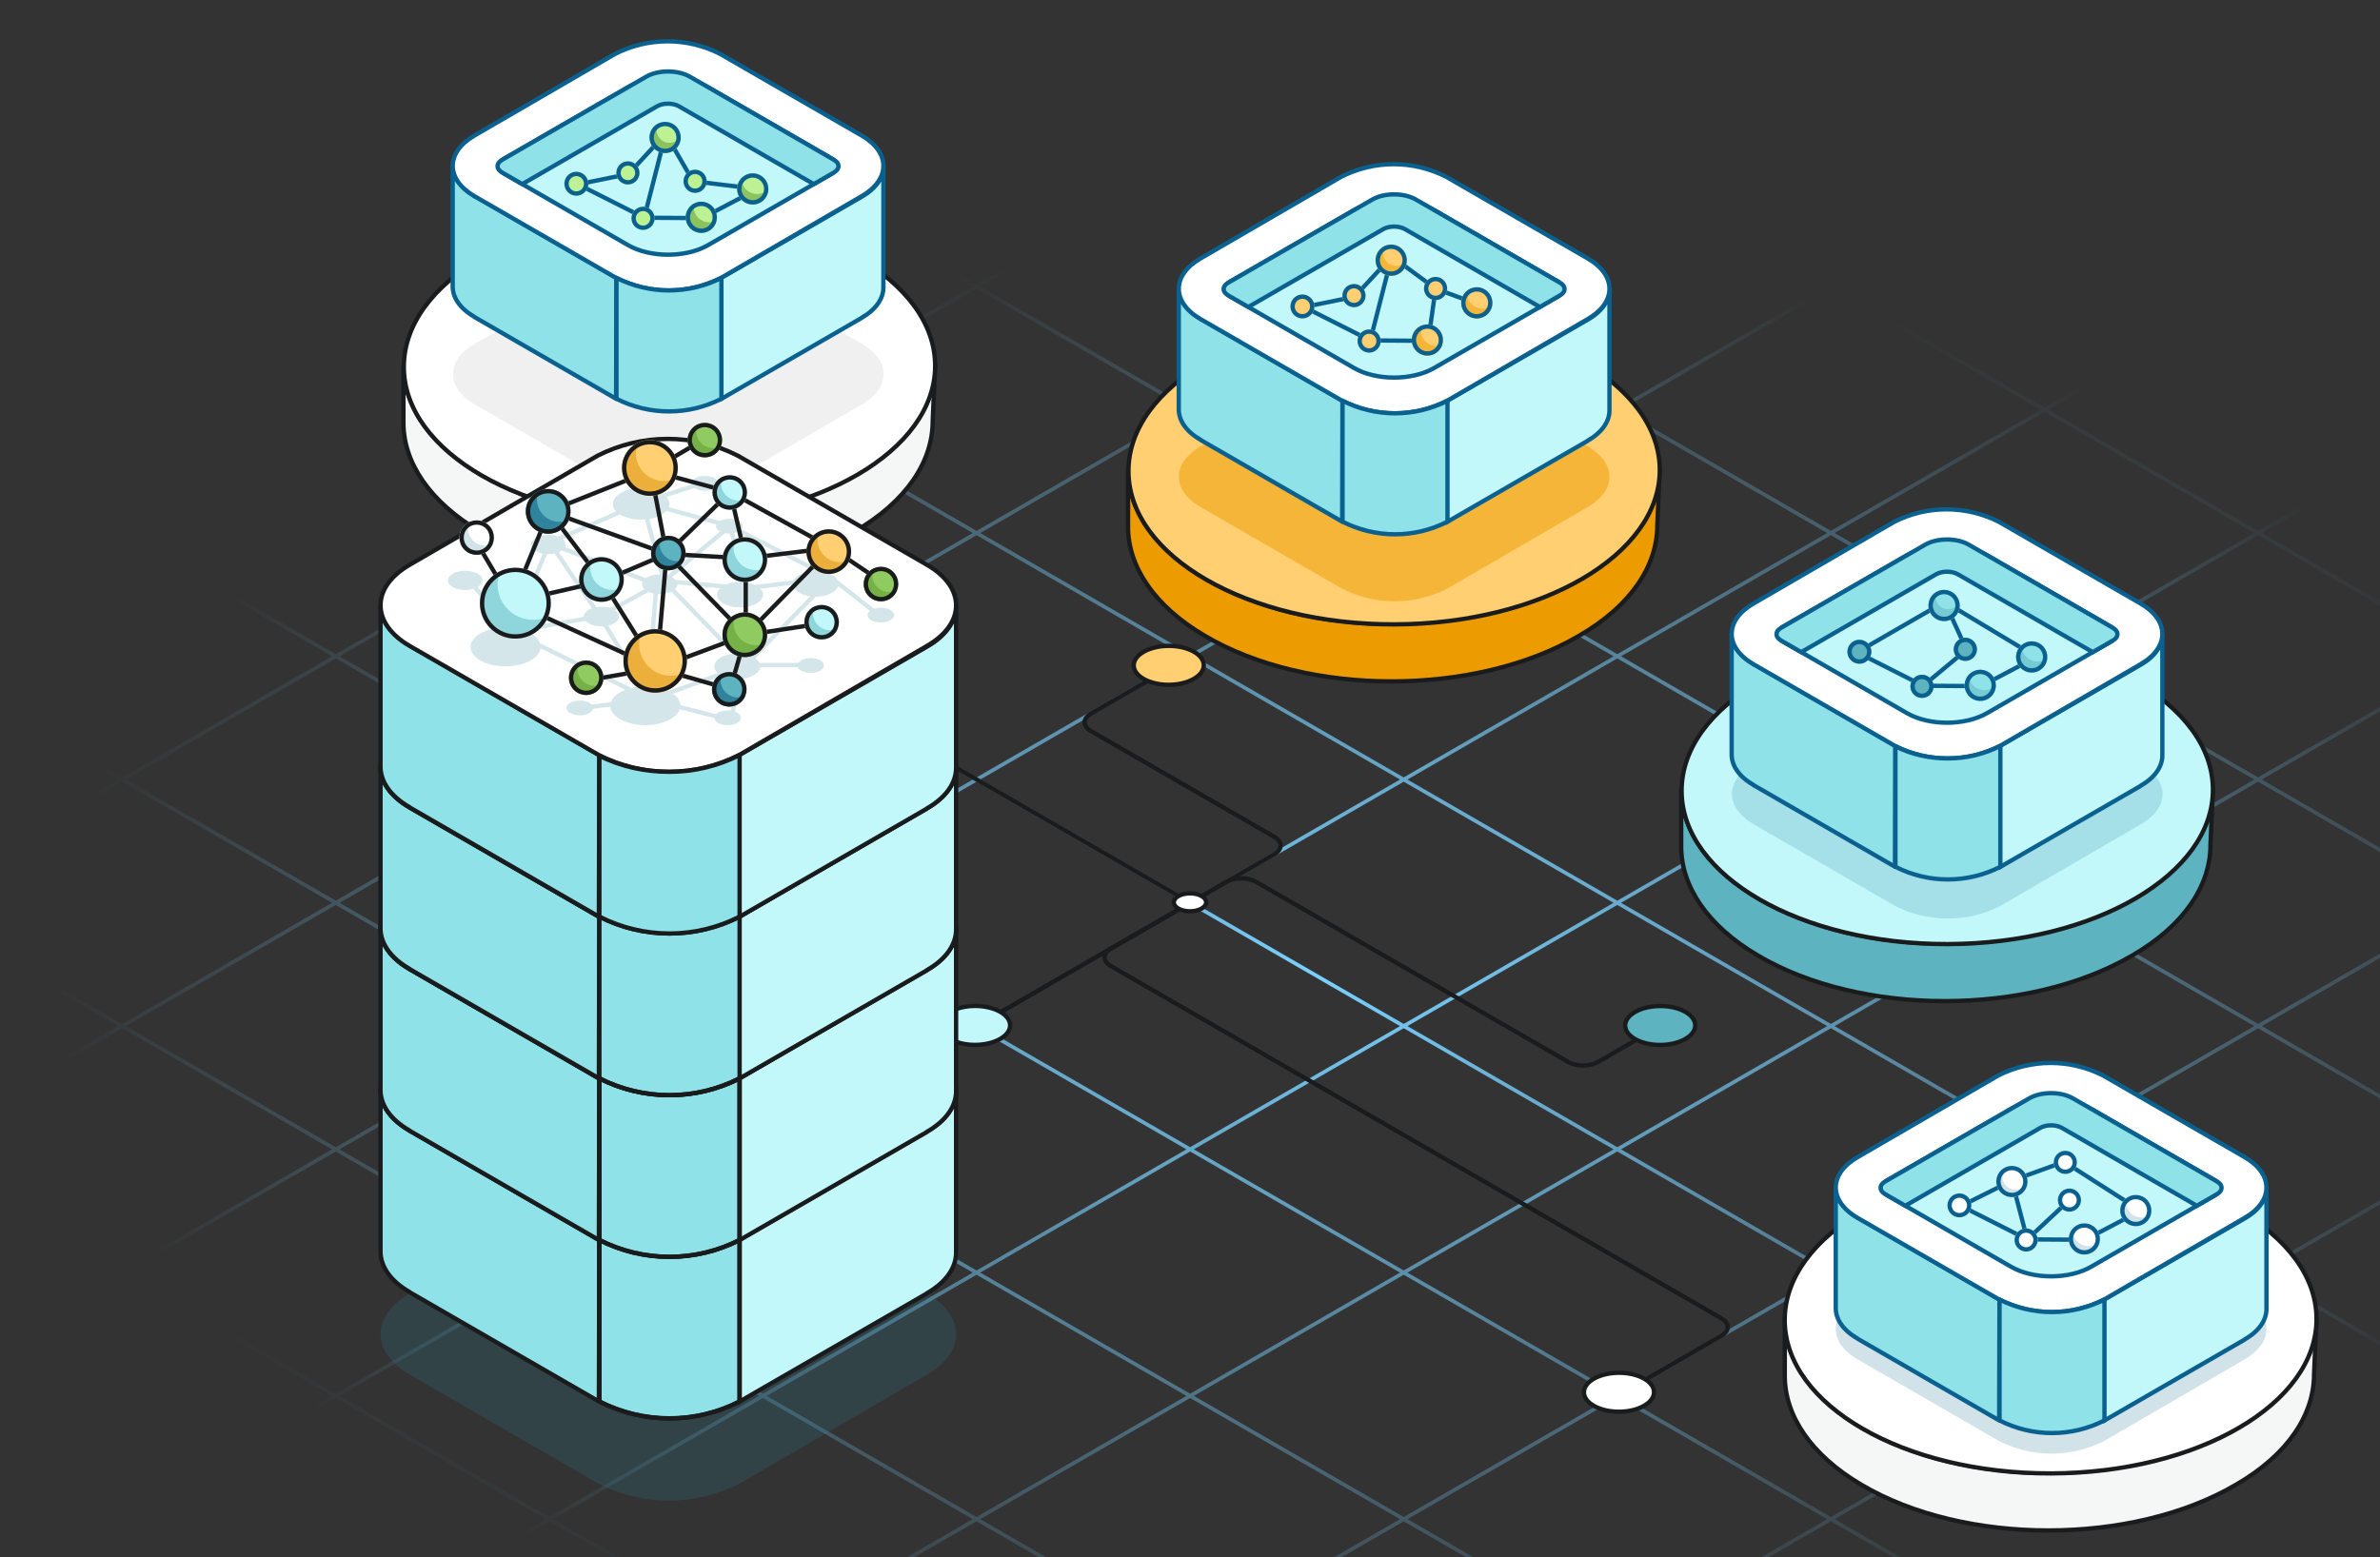 <svg width="550" height="360" viewBox="0 0 550 360" fill="none" xmlns="http://www.w3.org/2000/svg">
<rect x="0" y="0" width="550" height="360" fill="#333333" stroke="none"/>
<g clip-path="url(#clip0_840_2376)">
<path fill-rule="evenodd" clip-rule="evenodd" d="M669.91 152.209L718.401 180.203L669.91 208.197L621.419 180.203L669.91 152.209ZM669.91 151.209L621.408 123.209L670.333 94.965L669.467 94.465L620.542 122.709L572.05 94.715L620.975 66.471L620.109 65.971L571.184 94.215L522.692 66.22L571.617 37.976L570.751 37.476L521.826 65.72L473.335 37.727L522.26 9.482L521.394 8.982L472.469 37.227L423.977 9.232L472.902 -19.012L472.036 -19.512L423.111 8.732L374.62 -19.262L423.545 -47.506L422.679 -48.006L373.754 -19.762L325.252 -47.762L374.177 -76.006L373.311 -76.506L324.386 -48.262L275.895 -76.255L324.82 -104.5L323.954 -105L275.029 -76.755L226.104 -105L225.238 -104.5L274.163 -76.255L225.672 -48.262L176.747 -76.506L175.881 -76.006L224.806 -47.762L176.304 -19.761L127.379 -48.006L126.513 -47.506L175.438 -19.261L126.947 8.732L78.022 -19.512L77.156 -19.012L126.081 9.232L77.589 37.227L28.665 8.982L27.799 9.482L76.723 37.727L28.231 65.721L-20.694 37.477L-21.56 37.976L27.365 66.221L-21.126 94.215L-70.05 65.97L-70.916 66.47L-21.992 94.715L-70.483 122.709L-119.408 94.465L-120.274 94.965L-71.349 123.209L-119.852 151.209L-168.777 122.965L-169.643 123.465L-120.718 151.709L-169.209 179.703L-218.134 151.459L-219 151.959L-170.075 180.203L-218.999 208.447L-218.133 208.947L-169.209 180.703L-120.718 208.697L-169.643 236.941L-168.777 237.441L-119.852 209.197L-71.35 237.197L-120.274 265.441L-119.408 265.941L-70.484 237.697L-21.993 265.691L-70.917 293.935L-70.051 294.435L-21.127 266.191L27.365 294.185L-21.559 322.429L-20.693 322.929L28.231 294.685L76.722 322.679L27.797 350.923L28.663 351.423L77.588 323.179L126.08 351.174L77.156 379.418L78.022 379.918L126.946 351.674L175.438 379.668L126.513 407.912L127.38 408.412L176.304 380.168L224.806 408.168L175.882 436.412L176.748 436.912L225.672 408.668L274.163 436.662L225.239 464.906L226.105 465.406L275.029 437.162L323.953 465.406L324.82 464.906L275.895 436.662L324.386 408.668L373.311 436.912L374.177 436.412L325.252 408.168L373.755 380.167L422.679 408.412L423.545 407.912L374.621 379.667L423.113 351.673L472.037 379.917L472.903 379.417L423.979 351.173L472.469 323.18L521.393 351.423L522.26 350.923L473.335 322.68L521.827 294.685L570.752 322.929L571.618 322.429L522.693 294.185L571.185 266.191L620.11 294.435L620.976 293.935L572.051 265.691L620.542 237.697L669.466 265.941L670.332 265.441L621.408 237.197L669.91 209.197L718.835 237.441L719.701 236.941L670.776 208.697L719.267 180.703L768.191 208.947L769.057 208.447L720.133 180.203L769.058 151.959L768.192 151.459L719.267 179.703L670.776 151.709L719.702 123.465L718.836 122.965L669.91 151.209ZM-168.343 180.203L-119.852 208.197L-71.361 180.203L-119.852 152.209L-168.343 180.203ZM-118.986 151.709L-70.495 179.703L-21.993 151.702L-70.483 123.709L-118.986 151.709ZM-69.617 123.209L-21.127 151.202L27.365 123.208L-21.126 95.215L-69.617 123.209ZM-20.259 94.715L28.231 122.708L76.722 94.715L28.231 66.721L-20.259 94.715ZM29.097 66.221L77.588 94.215L126.08 66.22L77.589 38.227L29.097 66.221ZM78.455 37.727L126.946 65.72L175.438 37.726L126.947 9.732L78.455 37.727ZM127.813 9.232L176.304 37.226L224.794 9.232L176.304 -18.762L127.813 9.232ZM177.17 -19.261L225.661 8.732L274.163 -19.268L225.672 -47.262L177.17 -19.261ZM226.538 -47.762L275.029 -19.768L323.52 -47.762L275.029 -75.756L226.538 -47.762ZM275.895 -19.268L324.386 -47.262L372.888 -19.262L324.397 8.732L275.895 -19.268ZM226.527 9.232L275.029 -18.768L323.531 9.232L275.029 37.233L226.527 9.232ZM177.17 37.726L225.661 9.732L274.163 37.733L225.672 65.726L177.17 37.726ZM127.812 66.22L176.304 38.226L224.806 66.226L176.314 94.221L127.812 66.22ZM78.454 94.715L126.946 66.72L175.448 94.721L126.956 122.715L78.454 94.715ZM29.097 123.208L77.588 95.215L126.09 123.215L77.6 151.209L29.097 123.208ZM-20.261 151.702L28.231 123.708L76.734 151.709L28.242 179.703L-20.261 151.702ZM-69.629 180.203L-21.127 152.202L27.376 180.203L-21.127 208.203L-69.629 180.203ZM-118.986 208.697L-70.495 180.703L-21.993 208.703L-70.484 236.697L-118.986 208.697ZM-69.618 237.197L-21.127 265.191L27.364 237.197L-21.127 209.203L-69.618 237.197ZM-20.261 208.703L28.23 236.697L76.733 208.697L28.242 180.703L-20.261 208.703ZM29.108 180.203L77.599 208.197L126.091 180.202L77.6 152.208L29.108 180.203ZM78.466 151.709L126.957 179.703L175.448 151.709L126.956 123.715L78.466 151.709ZM127.822 123.215L176.314 151.209L224.806 123.214L176.314 95.221L127.822 123.215ZM177.18 94.721L225.672 122.714L274.163 94.72L225.672 66.726L177.18 94.721ZM226.538 66.226L275.029 94.22L323.52 66.227L275.029 38.233L226.538 66.226ZM275.895 37.733L324.386 65.727L372.889 37.726L324.397 9.732L275.895 37.733ZM325.263 9.232L373.755 37.226L422.245 9.232L373.754 -18.762L325.263 9.232ZM374.621 37.726L423.111 9.732L471.603 37.727L423.112 65.72L374.621 37.726ZM325.252 66.227L373.755 38.226L422.246 66.22L373.744 94.221L325.252 66.227ZM275.895 94.72L324.386 66.727L372.878 94.721L324.387 122.714L275.895 94.72ZM226.538 123.214L275.029 95.22L323.521 123.214L275.029 151.209L226.538 123.214ZM177.18 151.709L225.672 123.714L274.163 151.709L225.671 179.703L177.18 151.709ZM127.823 180.202L176.314 152.209L224.805 180.203L176.314 208.197L127.823 180.202ZM78.465 208.697L126.957 180.702L175.448 208.697L126.957 236.691L78.465 208.697ZM29.096 237.197L77.599 209.197L126.091 237.191L77.588 265.191L29.096 237.197ZM-20.261 265.691L28.23 237.697L76.722 265.691L28.231 293.685L-20.261 265.691ZM29.097 294.185L77.588 322.179L126.079 294.185L77.588 266.191L29.097 294.185ZM78.454 265.691L126.945 293.685L175.448 265.685L126.957 237.691L78.454 265.691ZM127.823 237.191L176.314 265.185L224.805 237.19L176.314 209.197L127.823 237.191ZM177.18 208.697L225.671 236.69L274.162 208.697L225.671 180.703L177.18 208.697ZM226.537 180.203L275.028 208.197L323.52 180.202L275.029 152.209L226.537 180.203ZM275.895 151.709L324.386 179.702L372.878 151.708L324.387 123.714L275.895 151.709ZM325.253 123.214L373.744 151.208L422.235 123.214L373.744 95.221L325.253 123.214ZM374.61 94.721L423.101 122.714L471.603 94.714L423.112 66.72L374.61 94.721ZM423.978 66.22L472.469 94.214L520.96 66.22L472.469 38.227L423.978 66.22ZM473.335 94.714L521.826 66.72L570.318 94.715L521.827 122.709L473.335 94.714ZM423.967 123.214L472.469 95.214L520.961 123.209L472.459 151.209L423.967 123.214ZM374.61 151.708L423.101 123.714L471.593 151.709L423.102 179.703L374.61 151.708ZM325.252 180.202L373.744 152.208L422.236 180.203L373.744 208.197L325.252 180.202ZM275.894 208.697L324.386 180.702L372.878 208.697L324.386 236.691L275.894 208.697ZM226.537 237.19L275.028 209.197L323.52 237.191L275.03 265.185L226.537 237.19ZM177.18 265.685L225.671 237.69L274.164 265.685L225.672 293.679L177.18 265.685ZM127.811 294.185L176.314 266.185L224.806 294.179L176.303 322.18L127.811 294.185ZM78.454 322.679L126.945 294.685L175.437 322.68L126.946 350.674L78.454 322.679ZM127.812 351.174L176.304 379.168L224.795 351.174L176.303 323.18L127.812 351.174ZM177.169 322.68L225.661 350.674L274.164 322.673L225.672 294.679L177.169 322.68ZM226.538 294.179L275.03 322.173L323.521 294.179L275.03 266.185L226.538 294.179ZM275.896 265.685L324.387 293.679L372.878 265.686L324.386 237.691L275.896 265.685ZM325.252 237.191L373.744 265.186L422.236 237.191L373.744 209.197L325.252 237.191ZM374.61 208.697L423.102 236.691L471.594 208.697L423.102 180.703L374.61 208.697ZM423.968 180.203L472.46 208.197L520.951 180.203L472.459 152.209L423.968 180.203ZM473.325 151.709L521.817 179.703L570.319 151.703L521.827 123.709L473.325 151.709ZM522.693 123.209L571.185 151.203L619.676 123.209L571.184 95.215L522.693 123.209ZM572.051 151.703L620.542 123.709L669.044 151.709L620.553 179.703L572.051 151.703ZM522.683 180.203L571.185 152.203L619.687 180.203L571.185 208.204L522.683 180.203ZM473.326 208.697L521.817 180.703L570.319 208.704L521.828 236.697L473.326 208.697ZM423.968 237.191L472.46 209.197L520.962 237.197L472.47 265.192L423.968 237.191ZM374.61 265.686L423.102 237.691L471.604 265.691L423.112 293.686L374.61 265.686ZM325.253 294.179L373.744 266.185L422.246 294.186L373.756 322.18L325.253 294.179ZM275.896 322.673L324.387 294.679L372.89 322.679L324.398 350.674L275.896 322.673ZM226.527 351.174L275.03 323.173L323.532 351.174L275.029 379.174L226.527 351.174ZM177.17 379.668L225.661 351.674L274.163 379.674L225.672 407.668L177.17 379.668ZM226.538 408.168L275.029 436.162L323.52 408.168L275.029 380.174L226.538 408.168ZM275.895 379.674L324.386 407.668L372.889 379.667L324.398 351.674L275.895 379.674ZM325.264 351.174L373.755 379.168L422.247 351.173L373.756 323.179L325.264 351.174ZM374.622 322.679L423.113 350.673L471.603 322.68L423.112 294.686L374.622 322.679ZM423.978 294.186L472.469 322.18L520.961 294.185L472.47 266.191L423.978 294.186ZM473.336 265.691L521.827 293.685L570.319 265.691L521.828 237.697L473.336 265.691ZM522.694 237.197L571.185 265.191L619.676 237.197L571.185 209.203L522.694 237.197ZM572.051 208.703L620.542 236.697L669.044 208.697L620.553 180.703L572.051 208.703Z" fill="url(#paint0_radial_840_2376)"/>
<path d="M219.958 240.489L283.388 203.871C285.301 202.766 288.403 202.766 290.316 203.871L362.376 245.471C364.289 246.576 367.391 246.576 369.305 245.471L387.419 235.014" stroke="#1A1B1D"/>
<path d="M274.401 209.084L256.701 219.302C254.788 220.407 254.788 222.198 256.701 223.302L397.82 304.77C399.734 305.874 399.734 307.665 397.82 308.769L376.673 320.978" stroke="#1A1B1D"/>
<path d="M274.87 208.584L137.219 129.117" stroke="#1A1B1D"/>
<path d="M227.209 236.303L294.497 197.457C296.41 196.353 296.41 194.562 294.497 193.458L252.092 168.978C250.178 167.873 250.178 166.082 252.092 164.978L271.451 153.802" stroke="#1A1B1D"/>
<path d="M389.368 240.227C392.542 238.472 392.555 235.625 389.405 233.869C386.256 232.114 381.131 232.114 377.957 233.869C374.782 235.625 374.77 238.472 377.919 240.227C381.069 241.995 386.193 241.995 389.368 240.227Z" fill="#5DB3BF" stroke="#1A1B1D" stroke-miterlimit="10" stroke-linejoin="round"/>
<path d="M379.842 325.013C383.017 323.257 383.029 320.411 379.88 318.655C376.73 316.899 371.606 316.899 368.431 318.655C365.257 320.411 365.244 323.257 368.394 325.013C371.543 326.78 376.668 326.78 379.842 325.013Z" fill="white" stroke="#1A1B1D" stroke-miterlimit="10" stroke-linejoin="round"/>
<path d="M277.632 210.048C279.096 209.238 279.102 207.925 277.649 207.116C276.196 206.306 273.833 206.306 272.368 207.116C270.904 207.925 270.898 209.238 272.351 210.048C273.804 210.863 276.167 210.863 277.632 210.048Z" fill="white" stroke="#1A1B1D" stroke-miterlimit="10" stroke-linejoin="round"/>
<path d="M275.795 156.976C278.97 155.221 278.982 152.374 275.833 150.618C272.683 148.863 267.559 148.863 264.384 150.618C261.21 152.374 261.197 155.221 264.347 156.976C267.497 158.744 272.621 158.744 275.795 156.976Z" fill="#FFCF72" stroke="#1A1B1D" stroke-linejoin="round"/>
<path d="M231.039 240.212C234.213 238.456 234.226 235.609 231.076 233.854C227.926 232.098 222.802 232.098 219.628 233.854C216.453 235.609 216.441 238.456 219.59 240.212C222.74 241.979 227.864 241.979 231.039 240.212Z" fill="#C3F8FB" stroke="#1A1B1D" stroke-miterlimit="10" stroke-linejoin="round"/>
<path d="M157.089 139.479C160.264 137.723 160.276 134.877 157.127 133.121C153.977 131.366 148.853 131.366 145.678 133.121C142.504 134.877 142.491 137.723 145.641 139.479C148.79 141.246 153.915 141.246 157.089 139.479Z" fill="#C3F8FB" stroke="#1A1B1D" stroke-miterlimit="10" stroke-linejoin="round"/>
<path d="M388.51 182.414L388.51 195.697C388.51 204.796 394.471 213.968 406.249 220.884C430.022 234.933 468.733 234.933 492.721 220.884C504.859 213.896 510.82 204.578 510.82 195.333L511.379 182.399C511.379 191.644 504.787 200.54 492.721 207.601C468.733 221.651 430.022 221.651 406.249 207.601C394.471 200.613 388.51 191.514 388.51 182.414Z" fill="#5DB3BF" stroke="#1A1B1D" stroke-linejoin="round"/>
<path d="M388.609 182.848C388.553 163.206 415.993 147.205 449.898 147.109C483.803 147.013 511.334 162.858 511.389 182.5C511.445 202.141 484.005 218.142 450.1 218.238C416.195 218.334 388.664 202.489 388.609 182.848Z" fill="#C3F8FB" stroke="#1A1B1D"/>
<path d="M412.449 304.774L412.449 311.415L412.449 318.056C412.449 327.156 418.41 336.328 430.189 343.243C453.961 357.293 492.672 357.293 516.66 343.243C528.798 336.255 534.759 326.937 534.759 317.692L535.318 304.759C535.318 314.004 528.726 322.9 516.661 329.961C492.673 344.01 453.961 344.01 430.189 329.961C418.41 322.972 412.449 313.873 412.449 304.774Z" fill="#F5F6F6" stroke="#1A1B1D"/>
<path d="M412.437 305.207C412.381 285.565 439.846 269.565 473.782 269.468C507.718 269.372 535.273 285.217 535.329 304.859C535.385 324.501 507.919 340.502 473.984 340.598C440.048 340.694 412.492 324.849 412.437 305.207Z" fill="white" stroke="#1A1B1D"/>
<path d="M260.683 108.508L260.683 121.79C260.683 130.89 266.644 140.062 278.422 146.977C302.195 161.027 340.906 161.027 364.894 146.977C377.031 139.989 382.993 130.671 382.993 121.426L383.552 108.493C383.552 117.738 376.96 126.633 364.894 133.695C340.906 147.744 302.195 147.744 278.422 133.695C266.644 126.706 260.683 117.607 260.683 108.508Z" fill="#EC9C00" stroke="#1A1B1D" stroke-miterlimit="10" stroke-linejoin="round"/>
<path d="M260.78 108.941C260.725 89.299 288.165 73.298 322.07 73.202C355.975 73.106 383.506 88.951 383.561 108.593C383.617 128.234 356.177 144.235 322.272 144.331C288.367 144.427 260.836 128.582 260.78 108.941Z" fill="#FFCF72" stroke="#1A1B1D"/>
<path d="M93.227 84.425L93.227 97.707C93.227 106.807 99.188 115.979 110.966 122.894C134.739 136.944 173.45 136.944 197.438 122.894C209.575 115.906 215.537 106.588 215.537 97.343L216.096 84.41C216.096 93.655 209.504 102.55 197.438 109.612C173.45 123.661 134.739 123.661 110.966 109.612C99.188 102.623 93.227 93.524 93.227 84.425Z" fill="#F5F6F6" stroke="#1A1B1D"/>
<path d="M93.324 84.858C93.269 65.216 120.709 49.215 154.614 49.119C188.519 49.023 216.05 64.868 216.105 84.51C216.161 104.151 188.721 120.152 154.816 120.248C120.911 120.344 93.38 104.499 93.324 84.858Z" fill="white" stroke="#1A1B1D"/>
<path opacity="0.5" d="M199.148 79.453C205.87 83.329 205.905 89.607 199.148 93.499L166.684 112.364C162.925 114.275 158.768 115.271 154.551 115.271C150.334 115.271 146.177 114.275 142.418 112.364L109.731 93.499C103.026 89.624 102.974 83.346 109.731 79.453L142.212 60.589C145.968 58.678 150.122 57.682 154.336 57.682C158.551 57.682 162.705 58.678 166.461 60.589L199.148 79.453Z" fill="#E2E3E5"/>
<path fill-rule="evenodd" clip-rule="evenodd" d="M104.615 38.283V66.237C104.615 68.771 106.268 71.322 109.675 73.271L109.675 73.302L142.378 92.184L142.447 64.23L109.76 45.349L109.76 45.416V45.349C106.33 43.428 104.615 40.838 104.615 38.283Z" fill="#8FE3E8"/>
<path d="M105.115 38.283C105.115 38.007 104.891 37.783 104.615 37.783C104.339 37.783 104.115 38.007 104.115 38.283H105.115ZM109.675 73.271L110.175 73.272C110.175 73.092 110.079 72.926 109.923 72.837L109.675 73.271ZM109.675 73.302L109.175 73.301C109.174 73.48 109.269 73.645 109.425 73.735L109.675 73.302ZM142.378 92.184L142.128 92.617C142.283 92.706 142.473 92.706 142.628 92.617C142.783 92.528 142.878 92.363 142.878 92.185L142.378 92.184ZM142.447 64.23L142.947 64.231C142.947 64.052 142.852 63.887 142.697 63.797L142.447 64.23ZM109.76 45.349L110.01 44.916C109.856 44.826 109.666 44.826 109.511 44.915C109.356 45.004 109.261 45.169 109.26 45.347L109.76 45.349ZM109.76 45.416H109.26C109.26 45.692 109.483 45.916 109.759 45.916C110.035 45.916 110.259 45.693 110.26 45.418L109.76 45.416ZM109.76 45.349H110.26C110.26 45.167 110.162 45.001 110.004 44.912L109.76 45.349ZM105.115 66.237V38.283H104.115V66.237H105.115ZM109.923 72.837C106.611 70.942 105.115 68.531 105.115 66.237H104.115C104.115 69.011 105.926 71.702 109.426 73.705L109.923 72.837ZM110.175 73.304L110.175 73.272L109.175 73.269L109.175 73.301L110.175 73.304ZM142.628 91.751L109.925 72.869L109.425 73.735L142.128 92.617L142.628 91.751ZM141.947 64.229L141.878 92.182L142.878 92.185L142.947 64.231L141.947 64.229ZM109.51 45.782L142.197 64.663L142.697 63.797L110.01 44.916L109.51 45.782ZM110.26 45.418L110.26 45.35L109.26 45.347L109.26 45.414L110.26 45.418ZM109.26 45.349V45.416H110.26V45.349H109.26ZM104.115 38.283C104.115 41.081 105.991 43.811 109.516 45.785L110.004 44.912C106.669 43.044 105.115 40.594 105.115 38.283H104.115Z" fill="#0A6190"/>
<path fill-rule="evenodd" clip-rule="evenodd" d="M204.146 38.489V66.443C204.146 68.977 202.494 71.528 199.087 73.477L199.088 73.508L166.384 92.39L166.315 64.436L199.002 45.555L199.002 45.555V45.555C202.432 43.634 204.146 41.044 204.146 38.489Z" fill="#C3F8FB"/>
<path d="M203.646 38.489C203.646 38.213 203.87 37.989 204.146 37.989C204.423 37.989 204.646 38.213 204.646 38.489H203.646ZM199.087 73.477L198.587 73.478C198.587 73.299 198.683 73.132 198.839 73.043L199.087 73.477ZM199.088 73.508L199.588 73.507C199.588 73.686 199.493 73.852 199.338 73.941L199.088 73.508ZM166.384 92.39L166.634 92.823C166.479 92.912 166.289 92.912 166.134 92.823C165.98 92.734 165.884 92.569 165.884 92.391L166.384 92.39ZM166.315 64.436L165.815 64.437C165.815 64.258 165.91 64.093 166.065 64.003L166.315 64.436ZM199.002 45.555L199.349 45.915C199.319 45.943 199.287 45.967 199.252 45.988L199.002 45.555ZM199.002 45.555L198.655 45.195C198.799 45.056 199.013 45.016 199.197 45.094C199.382 45.173 199.502 45.354 199.502 45.555H199.002ZM199.002 45.555L199.246 45.991C199.091 46.078 198.902 46.076 198.749 45.986C198.596 45.896 198.502 45.732 198.502 45.555H199.002ZM203.646 66.443V38.489H204.646V66.443H203.646ZM198.839 73.043C202.151 71.148 203.646 68.737 203.646 66.443H204.646C204.646 69.217 202.836 71.908 199.336 73.911L198.839 73.043ZM198.588 73.51L198.587 73.478L199.587 73.475L199.588 73.507L198.588 73.51ZM166.134 91.957L198.838 73.075L199.338 73.941L166.634 92.823L166.134 91.957ZM166.815 64.435L166.884 92.388L165.884 92.391L165.815 64.437L166.815 64.435ZM199.252 45.988L166.565 64.869L166.065 64.003L198.752 45.122L199.252 45.988ZM199.349 45.915L199.349 45.915L198.655 45.195L198.655 45.195L199.349 45.915ZM198.502 45.555V45.555H199.502V45.555H198.502ZM204.646 38.489C204.646 41.288 202.77 44.017 199.246 45.991L198.758 45.118C202.093 43.251 203.646 40.801 203.646 38.489H204.646Z" fill="#0A6190"/>
<path d="M199.091 31.32C205.814 35.196 205.848 41.473 199.091 45.366L166.628 64.23C162.869 66.142 158.711 67.138 154.494 67.138C150.277 67.138 146.12 66.142 142.361 64.23L109.674 45.366C102.969 41.49 102.917 35.213 109.674 31.32L142.155 12.456C145.911 10.544 150.066 9.548 154.28 9.548C158.494 9.548 162.649 10.544 166.405 12.456L199.091 31.32Z" fill="white" stroke="#0A6190" stroke-linejoin="round"/>
<path d="M166.713 64.231V92.184C162.959 94.103 158.804 95.104 154.588 95.104C150.373 95.104 146.217 94.103 142.464 92.184V64.231C146.221 66.139 150.375 67.133 154.588 67.133C158.802 67.133 162.956 66.139 166.713 64.231V64.231Z" fill="#8FE3E8" stroke="#0A6190" stroke-linejoin="round"/>
<path d="M163.624 20.154C158.516 17.205 150.234 17.205 145.126 20.154L116.586 36.63C114.884 37.612 114.884 39.206 116.586 40.189L145.126 56.665C150.234 59.614 158.516 59.614 163.624 56.665L192.163 40.189C193.866 39.206 193.866 37.612 192.163 36.63L163.624 20.154Z" fill="#C3F8FB" stroke="#0A6190"/>
<path fill-rule="evenodd" clip-rule="evenodd" d="M149.329 17.727C152.116 16.119 156.634 16.119 159.421 17.727L192.723 36.953C194.117 37.757 194.117 39.062 192.723 39.866L188.06 42.558L156.898 24.569C155.505 23.765 153.245 23.765 151.852 24.569L120.69 42.558L116.027 39.866C114.633 39.062 114.633 37.757 116.027 36.953L149.329 17.727Z" fill="#8FE3E8"/>
<path d="M159.421 17.727L159.671 17.294L159.671 17.294L159.421 17.727ZM149.329 17.727L149.579 18.16L149.579 18.16L149.329 17.727ZM192.723 36.953L192.973 36.52L192.973 36.52L192.723 36.953ZM192.723 39.866L192.473 39.433L192.473 39.433L192.723 39.866ZM188.06 42.558L187.81 42.992L188.06 43.136L188.31 42.992L188.06 42.558ZM156.898 24.569L157.148 24.136L157.148 24.136L156.898 24.569ZM151.852 24.569L151.602 24.136L151.602 24.136L151.852 24.569ZM120.69 42.558L120.44 42.992L120.69 43.136L120.94 42.992L120.69 42.558ZM116.027 39.866L116.277 39.433L116.277 39.433L116.027 39.866ZM116.027 36.953L116.277 37.386L116.277 37.386L116.027 36.953ZM159.671 17.294C158.184 16.436 156.266 16.021 154.375 16.021C152.484 16.021 150.566 16.436 149.079 17.294L149.579 18.16C150.878 17.41 152.613 17.021 154.375 17.021C156.137 17.021 157.872 17.41 159.171 18.16L159.671 17.294ZM192.973 36.52L159.671 17.294L159.171 18.16L192.473 37.386L192.973 36.52ZM192.973 40.299C193.761 39.844 194.269 39.178 194.269 38.409C194.269 37.641 193.761 36.974 192.973 36.52L192.473 37.386C193.079 37.735 193.269 38.124 193.269 38.409C193.269 38.695 193.079 39.083 192.473 39.433L192.973 40.299ZM188.31 42.992L192.973 40.299L192.473 39.433L187.81 42.125L188.31 42.992ZM188.31 42.125L157.148 24.136L156.648 25.002L187.81 42.992L188.31 42.125ZM157.148 24.136C156.358 23.68 155.353 23.466 154.375 23.466C153.397 23.466 152.392 23.68 151.602 24.136L152.102 25.002C152.705 24.654 153.526 24.466 154.375 24.466C155.224 24.466 156.045 24.654 156.648 25.002L157.148 24.136ZM151.602 24.136L120.44 42.125L120.94 42.992L152.102 25.002L151.602 24.136ZM115.777 40.299L120.44 42.992L120.94 42.125L116.277 39.433L115.777 40.299ZM115.777 36.52C114.989 36.974 114.481 37.641 114.481 38.409C114.481 39.178 114.989 39.844 115.777 40.299L116.277 39.433C115.671 39.083 115.481 38.695 115.481 38.409C115.481 38.124 115.671 37.735 116.277 37.386L115.777 36.52ZM149.079 17.294L115.777 36.52L116.277 37.386L149.579 18.16L149.079 17.294Z" fill="#0A6190"/>
<path d="M153.828 30.922L148.871 50.333M153.828 30.922L160.16 41.889L175.061 43.688L162.269 50.419L148.871 50.333M153.828 30.922L145.228 40.234L133.589 42.607L148.871 50.333" stroke="#0A6190"/>
<circle cx="153.706" cy="31.776" r="3.613" transform="rotate(26.886 153.706 31.776)" fill="#BCF194"/>
<path opacity="0.5" fill-rule="evenodd" clip-rule="evenodd" d="M157.307 31.475C156.538 32.873 154.793 33.42 153.36 32.693C151.897 31.951 151.312 30.163 152.054 28.699C152.086 28.635 152.121 28.572 152.158 28.511C151.459 28.842 150.86 29.399 150.483 30.142C149.581 31.922 150.292 34.096 152.072 34.998C153.851 35.901 156.026 35.19 156.928 33.41C157.243 32.789 157.361 32.121 157.307 31.475Z" fill="#5B992B"/>
<circle cx="153.706" cy="31.776" r="3.113" transform="rotate(26.886 153.706 31.776)" stroke="#0A6190"/>
<circle cx="173.956" cy="43.669" r="3.613" transform="rotate(24.022 173.956 43.669)" fill="#BCF194"/>
<path opacity="0.5" fill-rule="evenodd" clip-rule="evenodd" d="M177.57 43.721C176.545 44.801 174.913 45.175 173.476 44.535C172.115 43.928 171.314 42.583 171.333 41.182C171.059 41.472 170.828 41.812 170.656 42.198C169.844 44.02 170.663 46.156 172.485 46.969C174.308 47.781 176.444 46.962 177.256 45.139C177.462 44.678 177.563 44.196 177.57 43.721Z" fill="#5B992B"/>
<circle cx="173.956" cy="43.669" r="3.113" transform="rotate(24.022 173.956 43.669)" stroke="#0A6190"/>
<circle cx="133.188" cy="42.473" r="2.767" transform="rotate(15 133.188 42.473)" fill="#BCF194"/>
<circle cx="133.188" cy="42.473" r="2.267" transform="rotate(15 133.188 42.473)" stroke="#0A6190"/>
<circle cx="162.067" cy="50.23" r="3.613" transform="rotate(21.864 162.067 50.23)" fill="#BCF194"/>
<path opacity="0.5" fill-rule="evenodd" clip-rule="evenodd" d="M165.608 50.951C164.696 51.443 163.581 51.541 162.545 51.125C160.899 50.465 160.006 48.729 160.349 47.051C159.632 47.438 159.041 48.069 158.714 48.885C157.971 50.736 158.87 52.84 160.721 53.583C162.573 54.326 164.677 53.427 165.42 51.576C165.502 51.37 165.565 51.161 165.608 50.951Z" fill="#5B992B"/>
<circle cx="162.067" cy="50.23" r="3.113" transform="rotate(21.864 162.067 50.23)" stroke="#0A6190"/>
<circle cx="148.606" cy="50.469" r="2.68" transform="rotate(15 148.606 50.469)" fill="#BCF194"/>
<circle cx="148.606" cy="50.469" r="2.18" transform="rotate(15 148.606 50.469)" stroke="#0A6190"/>
<circle cx="160.633" cy="41.906" r="2.68" transform="rotate(15 160.633 41.906)" fill="#BCF194"/>
<circle cx="160.633" cy="41.906" r="2.18" transform="rotate(15 160.633 41.906)" stroke="#0A6190"/>
<circle cx="145.108" cy="39.966" r="2.68" transform="rotate(15 145.108 39.966)" fill="#BCF194"/>
<circle cx="145.108" cy="39.966" r="2.18" transform="rotate(15 145.108 39.966)" stroke="#0A6190"/>
<path opacity="0.5" d="M366.88 103.181C373.603 107.057 373.637 113.335 366.88 117.228L334.417 136.092C330.658 138.003 326.5 138.999 322.283 138.999C318.066 138.999 313.909 138.003 310.15 136.092L277.463 117.228C270.758 113.352 270.707 107.074 277.463 103.181L309.944 84.317C313.7 82.406 317.855 81.41 322.069 81.41C326.283 81.41 330.438 82.406 334.194 84.317L366.88 103.181Z" fill="#EC9C00"/>
<path fill-rule="evenodd" clip-rule="evenodd" d="M272.404 66.689V94.644C272.404 97.178 274.057 99.728 277.464 101.677L277.464 101.709L310.168 120.59L310.236 92.637L277.549 73.755L277.549 73.823V73.755C274.119 71.835 272.404 69.245 272.404 66.689Z" fill="#8FE3E8"/>
<path d="M272.904 66.689C272.904 66.413 272.68 66.189 272.404 66.189C272.128 66.189 271.904 66.413 271.904 66.689H272.904ZM277.464 101.677L277.964 101.679C277.964 101.499 277.868 101.333 277.712 101.243L277.464 101.677ZM277.464 101.709L276.964 101.707C276.963 101.886 277.058 102.052 277.214 102.142L277.464 101.709ZM310.168 120.59L309.918 121.023C310.072 121.113 310.262 121.113 310.417 121.024C310.572 120.935 310.667 120.77 310.668 120.592L310.168 120.59ZM310.236 92.637L310.736 92.638C310.737 92.459 310.641 92.293 310.486 92.204L310.236 92.637ZM277.549 73.755L277.799 73.322C277.645 73.233 277.455 73.233 277.3 73.322C277.145 73.411 277.05 73.575 277.049 73.754L277.549 73.755ZM277.549 73.823H277.049C277.049 74.099 277.273 74.322 277.548 74.323C277.824 74.323 278.048 74.1 278.049 73.824L277.549 73.823ZM277.549 73.755H278.049C278.049 73.574 277.951 73.407 277.793 73.319L277.549 73.755ZM272.904 94.644V66.689H271.904V94.644H272.904ZM277.712 101.243C274.4 99.349 272.904 96.938 272.904 94.644H271.904C271.904 97.418 273.715 100.108 277.215 102.111L277.712 101.243ZM277.964 101.71L277.964 101.679L276.964 101.676L276.964 101.707L277.964 101.71ZM310.418 120.157L277.714 101.276L277.214 102.142L309.918 121.023L310.418 120.157ZM309.736 92.636L309.668 120.589L310.668 120.592L310.736 92.638L309.736 92.636ZM277.299 74.188L309.986 93.07L310.486 92.204L277.799 73.322L277.299 74.188ZM278.049 73.824L278.049 73.757L277.049 73.754L277.049 73.821L278.049 73.824ZM277.049 73.755V73.823H278.049V73.755H277.049ZM271.904 66.689C271.904 69.488 273.78 72.218 277.305 74.192L277.793 73.319C274.458 71.451 272.904 69.001 272.904 66.689H271.904Z" fill="#0A6190"/>
<path fill-rule="evenodd" clip-rule="evenodd" d="M371.936 66.896V94.85C371.936 97.384 370.283 99.935 366.877 101.884L366.877 101.915L334.173 120.796L334.104 92.843L366.791 73.962L366.791 73.961V73.961C370.221 72.041 371.936 69.451 371.936 66.896Z" fill="#C3F8FB"/>
<path d="M371.436 66.896C371.436 66.62 371.659 66.396 371.936 66.396C372.212 66.396 372.436 66.62 372.436 66.896H371.436ZM366.877 101.884L366.377 101.885C366.376 101.705 366.472 101.539 366.628 101.45L366.877 101.884ZM366.877 101.915L367.377 101.913C367.377 102.093 367.282 102.258 367.127 102.348L366.877 101.915ZM334.173 120.796L334.423 121.229C334.268 121.319 334.078 121.319 333.923 121.23C333.769 121.141 333.673 120.976 333.673 120.798L334.173 120.796ZM334.104 92.843L333.604 92.844C333.604 92.665 333.699 92.499 333.854 92.41L334.104 92.843ZM366.791 73.962L367.138 74.322C367.109 74.35 367.076 74.374 367.041 74.394L366.791 73.962ZM366.791 73.961L366.444 73.601C366.588 73.462 366.802 73.423 366.986 73.501C367.171 73.58 367.291 73.761 367.291 73.961H366.791ZM366.791 73.961L367.035 74.398C366.88 74.484 366.691 74.483 366.538 74.393C366.385 74.303 366.291 74.139 366.291 73.961H366.791ZM371.436 94.85V66.896H372.436V94.85H371.436ZM366.628 101.45C369.94 99.555 371.436 97.144 371.436 94.85H372.436C372.436 97.624 370.625 100.315 367.125 102.318L366.628 101.45ZM366.377 101.916L366.377 101.885L367.377 101.882L367.377 101.913L366.377 101.916ZM333.923 120.363L366.627 101.482L367.127 102.348L334.423 121.229L333.923 120.363ZM334.604 92.842L334.673 120.795L333.673 120.798L333.604 92.844L334.604 92.842ZM367.041 74.394L334.354 93.276L333.854 92.41L366.541 73.529L367.041 74.394ZM367.138 74.321L367.138 74.322L366.444 73.602L366.444 73.601L367.138 74.321ZM366.291 73.961V73.961H367.291V73.961H366.291ZM372.436 66.896C372.436 69.695 370.56 72.424 367.035 74.398L366.547 73.525C369.882 71.657 371.436 69.207 371.436 66.896H372.436Z" fill="#0A6190"/>
<path d="M366.88 59.727C373.603 63.602 373.637 69.88 366.88 73.773L334.417 92.637C330.658 94.548 326.5 95.544 322.283 95.544C318.066 95.544 313.909 94.548 310.15 92.637L277.463 73.773C270.758 69.897 270.707 63.62 277.463 59.727L309.944 40.862C313.7 38.951 317.855 37.955 322.069 37.955C326.283 37.955 330.438 38.951 334.194 40.862L366.88 59.727Z" fill="white" stroke="#0A6190" stroke-linejoin="round"/>
<path d="M334.502 92.637V120.59C330.749 122.51 326.593 123.51 322.377 123.51C318.162 123.51 314.006 122.51 310.253 120.59V92.637C314.01 94.546 318.164 95.54 322.377 95.54C326.591 95.54 330.745 94.546 334.502 92.637V92.637Z" fill="#8FE3E8" stroke="#0A6190" stroke-linejoin="round"/>
<path d="M331.413 48.56C326.305 45.611 318.023 45.611 312.915 48.56L284.375 65.036C282.673 66.019 282.673 67.613 284.375 68.596L312.915 85.072C318.023 88.021 326.305 88.021 331.413 85.072L359.952 68.596C361.655 67.613 361.655 66.019 359.952 65.036L331.413 48.56Z" fill="#C3F8FB" stroke="#0A6190"/>
<path fill-rule="evenodd" clip-rule="evenodd" d="M317.118 46.134C319.905 44.525 324.423 44.525 327.21 46.134L360.512 65.359C361.906 66.164 361.906 67.468 360.512 68.273L355.849 70.965L324.687 52.976C323.294 52.171 321.034 52.171 319.641 52.976L288.479 70.965L283.816 68.273C282.422 67.468 282.422 66.164 283.816 65.359L317.118 46.134Z" fill="#8FE3E8"/>
<path d="M327.21 46.134L327.46 45.701L327.46 45.701L327.21 46.134ZM317.118 46.134L317.368 46.567L317.368 46.567L317.118 46.134ZM360.512 65.359L360.762 64.926L360.762 64.926L360.512 65.359ZM360.512 68.273L360.262 67.84L360.262 67.84L360.512 68.273ZM355.849 70.965L355.599 71.398L355.849 71.543L356.099 71.398L355.849 70.965ZM324.687 52.976L324.937 52.543L324.937 52.543L324.687 52.976ZM319.641 52.976L319.391 52.543L319.391 52.543L319.641 52.976ZM288.479 70.965L288.23 71.398L288.479 71.543L288.729 71.398L288.479 70.965ZM283.816 68.273L284.066 67.84L284.066 67.84L283.816 68.273ZM283.816 65.359L284.066 65.793L284.066 65.793L283.816 65.359ZM327.46 45.701C325.973 44.843 324.055 44.428 322.164 44.428C320.273 44.428 318.355 44.843 316.868 45.701L317.368 46.567C318.667 45.817 320.402 45.428 322.164 45.428C323.926 45.428 325.661 45.817 326.96 46.567L327.46 45.701ZM360.762 64.926L327.46 45.701L326.96 46.567L360.262 65.793L360.762 64.926ZM360.762 68.706C361.55 68.251 362.058 67.585 362.058 66.816C362.058 66.047 361.55 65.381 360.762 64.926L360.262 65.793C360.868 66.142 361.058 66.531 361.058 66.816C361.058 67.102 360.868 67.49 360.262 67.84L360.762 68.706ZM356.099 71.398L360.762 68.706L360.262 67.84L355.599 70.532L356.099 71.398ZM356.099 70.532L324.937 52.543L324.437 53.409L355.599 71.398L356.099 70.532ZM324.937 52.543C324.147 52.086 323.142 51.872 322.164 51.872C321.186 51.872 320.182 52.086 319.391 52.543L319.891 53.409C320.494 53.061 321.315 52.872 322.164 52.872C323.013 52.872 323.834 53.061 324.437 53.409L324.937 52.543ZM319.391 52.543L288.23 70.532L288.729 71.398L319.891 53.409L319.391 52.543ZM283.566 68.706L288.23 71.398L288.729 70.532L284.066 67.84L283.566 68.706ZM283.566 64.926C282.778 65.381 282.271 66.047 282.271 66.816C282.271 67.585 282.778 68.251 283.566 68.706L284.066 67.84C283.46 67.49 283.271 67.102 283.271 66.816C283.271 66.531 283.46 66.142 284.066 65.793L283.566 64.926ZM316.868 45.701L283.566 64.926L284.066 65.793L317.368 46.567L316.868 45.701Z" fill="#0A6190"/>
<path d="M321.617 59.289L316.66 78.7M321.617 59.289L331.765 66.73M321.617 59.289L313.017 68.601L301.378 70.974L316.66 78.7M316.66 78.7L330.058 78.786L331.765 66.73M331.765 66.73L341.34 70.267" stroke="#0A6190"/>
<circle cx="321.495" cy="60.143" r="3.613" transform="rotate(30.648 321.495 60.143)" fill="#FFCF72"/>
<path opacity="0.5" fill-rule="evenodd" clip-rule="evenodd" d="M325.108 60.079C324.25 61.424 322.473 61.855 321.09 61.035C319.679 60.199 319.212 58.376 320.049 56.965C320.086 56.903 320.124 56.842 320.165 56.784C319.446 57.068 318.812 57.584 318.387 58.301C317.37 60.018 317.937 62.234 319.654 63.251C321.37 64.269 323.587 63.701 324.604 61.985C324.958 61.386 325.12 60.727 325.108 60.079Z" fill="#EC9C00"/>
<circle cx="321.495" cy="60.143" r="3.113" transform="rotate(30.648 321.495 60.143)" stroke="#0A6190"/>
<circle cx="341.283" cy="70.006" r="3.613" transform="rotate(32.324 341.283 70.006)" fill="#FFCF72"/>
<path opacity="0.5" fill-rule="evenodd" clip-rule="evenodd" d="M344.851 70.579C343.682 71.501 342.013 71.635 340.683 70.794C339.424 69.997 338.825 68.55 339.047 67.167C338.734 67.414 338.456 67.717 338.23 68.074C337.163 69.76 337.665 71.992 339.352 73.059C341.038 74.126 343.27 73.624 344.337 71.938C344.607 71.511 344.776 71.049 344.851 70.579Z" fill="#EC9C00"/>
<circle cx="341.283" cy="70.006" r="3.113" transform="rotate(32.324 341.283 70.006)" stroke="#0A6190"/>
<circle cx="300.977" cy="70.84" r="2.767" transform="rotate(15 300.977 70.84)" fill="#FFCF72"/>
<circle cx="300.977" cy="70.84" r="2.267" transform="rotate(15 300.977 70.84)" stroke="#0A6190"/>
<circle cx="329.857" cy="78.597" r="3.613" transform="rotate(28.441 329.857 78.597)" fill="#FFCF72"/>
<path opacity="0.5" fill-rule="evenodd" clip-rule="evenodd" d="M333.292 79.719C332.33 80.103 331.211 80.073 330.229 79.541C328.669 78.697 327.981 76.87 328.515 75.243C327.758 75.545 327.098 76.104 326.68 76.876C325.73 78.631 326.381 80.824 328.136 81.774C329.891 82.724 332.083 82.072 333.034 80.318C333.139 80.123 333.225 79.922 333.292 79.719Z" fill="#EC9C00"/>
<circle cx="329.857" cy="78.597" r="3.113" transform="rotate(28.441 329.857 78.597)" stroke="#0A6190"/>
<circle cx="316.395" cy="78.836" r="2.68" transform="rotate(15 316.395 78.836)" fill="#FFCF72"/>
<circle cx="316.395" cy="78.836" r="2.18" transform="rotate(15 316.395 78.836)" stroke="#0A6190"/>
<circle cx="312.897" cy="68.333" r="2.68" transform="rotate(15 312.897 68.333)" fill="#FFCF72"/>
<circle cx="312.897" cy="68.333" r="2.18" transform="rotate(15 312.897 68.333)" stroke="#0A6190"/>
<circle cx="331.751" cy="66.689" r="2.68" transform="rotate(15 331.751 66.689)" fill="#FFCF72"/>
<circle cx="331.751" cy="66.689" r="2.18" transform="rotate(15 331.751 66.689)" stroke="#0A6190"/>
<path opacity="0.22" d="M518.705 300.201C525.427 304.077 525.461 310.354 518.705 314.247L486.241 333.112C482.482 335.023 478.324 336.019 474.107 336.019C469.89 336.019 465.733 335.023 461.974 333.112L429.288 314.247C422.582 310.372 422.531 304.094 429.288 300.201L461.769 281.337C465.524 279.426 469.679 278.429 473.893 278.429C478.107 278.429 482.262 279.426 486.018 281.337L518.705 300.201Z" fill="#30839D"/>
<path fill-rule="evenodd" clip-rule="evenodd" d="M424.229 274.449V302.403C424.229 304.937 425.882 307.488 429.288 309.437L429.288 309.468L461.992 328.35L462.06 300.396L429.374 281.515L429.373 281.582V281.515C425.943 279.594 424.229 277.004 424.229 274.449Z" fill="#8FE3E8"/>
<path d="M424.729 274.449C424.729 274.173 424.505 273.949 424.229 273.949C423.952 273.949 423.729 274.173 423.729 274.449H424.729ZM429.288 309.437L429.788 309.439C429.788 309.259 429.692 309.092 429.536 309.003L429.288 309.437ZM429.288 309.468L428.788 309.467C428.787 309.646 428.883 309.812 429.038 309.901L429.288 309.468ZM461.992 328.35L461.742 328.783C461.896 328.872 462.087 328.872 462.241 328.783C462.396 328.694 462.491 328.53 462.492 328.351L461.992 328.35ZM462.06 300.396L462.56 300.398C462.561 300.219 462.465 300.053 462.31 299.963L462.06 300.396ZM429.374 281.515L429.624 281.082C429.469 280.993 429.279 280.992 429.124 281.081C428.97 281.17 428.874 281.335 428.874 281.513L429.374 281.515ZM429.373 281.582H428.873C428.873 281.858 429.097 282.082 429.373 282.082C429.648 282.083 429.872 281.86 429.873 281.584L429.373 281.582ZM429.373 281.515H429.873C429.873 281.334 429.776 281.167 429.618 281.078L429.373 281.515ZM424.729 302.403V274.449H423.729V302.403H424.729ZM429.536 309.003C426.224 307.108 424.729 304.697 424.729 302.403H423.729C423.729 305.177 425.539 307.868 429.04 309.871L429.536 309.003ZM429.788 309.47L429.788 309.439L428.788 309.435L428.788 309.467L429.788 309.47ZM462.242 327.917L429.538 309.035L429.038 309.901L461.742 328.783L462.242 327.917ZM461.56 300.395L461.492 328.349L462.492 328.351L462.56 300.398L461.56 300.395ZM429.123 281.948L461.81 300.829L462.31 299.963L429.624 281.082L429.123 281.948ZM429.873 281.584L429.874 281.516L428.874 281.513L428.873 281.581L429.873 281.584ZM428.873 281.515V281.582H429.873V281.515H428.873ZM423.729 274.449C423.729 277.248 425.605 279.977 429.129 281.951L429.618 281.078C426.282 279.211 424.729 276.761 424.729 274.449H423.729Z" fill="#0A6190"/>
<path fill-rule="evenodd" clip-rule="evenodd" d="M523.76 274.655V302.609C523.76 305.143 522.107 307.694 518.701 309.643L518.701 309.674L485.997 328.556L485.928 300.602L518.615 281.721L518.615 281.721V281.721C522.045 279.8 523.76 277.21 523.76 274.655Z" fill="#C3F8FB"/>
<path d="M523.26 274.655C523.26 274.379 523.484 274.155 523.76 274.155C524.036 274.155 524.26 274.379 524.26 274.655H523.26ZM518.701 309.643L518.201 309.645C518.2 309.465 518.296 309.298 518.452 309.209L518.701 309.643ZM518.701 309.674L519.201 309.673C519.201 309.852 519.106 310.018 518.951 310.107L518.701 309.674ZM485.997 328.556L486.247 328.989C486.092 329.078 485.902 329.078 485.747 328.989C485.593 328.9 485.497 328.736 485.497 328.557L485.997 328.556ZM485.928 300.602L485.428 300.604C485.428 300.425 485.523 300.259 485.678 300.169L485.928 300.602ZM518.615 281.721L518.962 282.081C518.933 282.109 518.9 282.134 518.865 282.154L518.615 281.721ZM518.615 281.721L518.268 281.361C518.412 281.222 518.626 281.182 518.811 281.261C518.995 281.339 519.115 281.52 519.115 281.721H518.615ZM518.615 281.721L518.859 282.157C518.705 282.244 518.515 282.242 518.362 282.152C518.209 282.063 518.115 281.898 518.115 281.721H518.615ZM523.26 302.609V274.655H524.26V302.609H523.26ZM518.452 309.209C521.764 307.314 523.26 304.903 523.26 302.609H524.26C524.26 305.384 522.45 308.074 518.949 310.077L518.452 309.209ZM518.201 309.676L518.201 309.645L519.201 309.642L519.201 309.673L518.201 309.676ZM485.747 328.123L518.451 309.241L518.951 310.107L486.247 328.989L485.747 328.123ZM486.428 300.601L486.497 328.555L485.497 328.557L485.428 300.604L486.428 300.601ZM518.865 282.154L486.178 301.035L485.678 300.169L518.365 281.288L518.865 282.154ZM518.962 282.081L518.962 282.081L518.268 281.361L518.268 281.361L518.962 282.081ZM518.115 281.721V281.721H519.115V281.721H518.115ZM524.26 274.655C524.26 277.454 522.384 280.184 518.859 282.157L518.371 281.285C521.706 279.417 523.26 276.967 523.26 274.655H524.26Z" fill="#0A6190"/>
<path d="M518.705 267.486C525.427 271.362 525.461 277.639 518.705 281.532L486.241 300.397C482.482 302.308 478.324 303.304 474.107 303.304C469.89 303.304 465.733 302.308 461.974 300.397L429.288 281.532C422.582 277.656 422.531 271.379 429.288 267.486L461.769 248.622C465.524 246.711 469.679 245.714 473.893 245.714C478.107 245.714 482.262 246.711 486.018 248.622L518.705 267.486Z" fill="white" stroke="#0A6190" stroke-linejoin="round"/>
<path d="M486.326 300.397V328.35C482.573 330.269 478.417 331.27 474.202 331.27C469.986 331.27 465.831 330.269 462.077 328.35V300.397C465.834 302.305 469.988 303.299 474.202 303.299C478.415 303.299 482.569 302.305 486.326 300.397V300.397Z" fill="#8FE3E8" stroke="#0A6190" stroke-linejoin="round"/>
<path d="M483.237 256.32C478.129 253.371 469.847 253.371 464.739 256.32L436.199 272.796C434.497 273.779 434.497 275.372 436.199 276.355L464.739 292.831C469.847 295.78 478.129 295.78 483.237 292.831L511.777 276.355C513.479 275.372 513.479 273.779 511.777 272.796L483.237 256.32Z" fill="#C3F8FB" stroke="#0A6190"/>
<path fill-rule="evenodd" clip-rule="evenodd" d="M468.942 253.894C471.729 252.285 476.248 252.285 479.035 253.894L512.337 273.119C513.73 273.923 513.73 275.228 512.337 276.032L507.673 278.725L476.511 260.735C475.118 259.931 472.859 259.931 471.465 260.735L440.304 278.725L435.64 276.032C434.246 275.228 434.246 273.923 435.64 273.119L468.942 253.894Z" fill="#8FE3E8"/>
<path d="M479.035 253.894L479.285 253.461L479.285 253.461L479.035 253.894ZM468.942 253.894L469.192 254.327L469.192 254.327L468.942 253.894ZM512.337 273.119L512.587 272.686L512.587 272.686L512.337 273.119ZM512.337 276.032L512.087 275.599L512.087 275.599L512.337 276.032ZM507.673 278.725L507.423 279.158L507.673 279.302L507.923 279.158L507.673 278.725ZM476.511 260.735L476.761 260.302L476.761 260.302L476.511 260.735ZM471.465 260.735L471.215 260.302L471.215 260.302L471.465 260.735ZM440.304 278.725L440.054 279.158L440.304 279.302L440.554 279.158L440.304 278.725ZM435.64 276.032L435.89 275.599L435.89 275.599L435.64 276.032ZM435.64 273.119L435.89 273.552L435.89 273.552L435.64 273.119ZM479.285 253.461C477.797 252.602 475.879 252.187 473.988 252.187C472.097 252.187 470.179 252.602 468.692 253.461L469.192 254.327C470.491 253.576 472.226 253.187 473.988 253.187C475.75 253.187 477.485 253.576 478.785 254.327L479.285 253.461ZM512.587 272.686L479.285 253.461L478.785 254.327L512.087 273.552L512.587 272.686ZM512.587 276.465C513.374 276.01 513.882 275.344 513.882 274.576C513.882 273.807 513.374 273.141 512.587 272.686L512.087 273.552C512.692 273.902 512.882 274.29 512.882 274.576C512.882 274.861 512.692 275.25 512.087 275.599L512.587 276.465ZM507.923 279.158L512.587 276.465L512.087 275.599L507.423 278.292L507.923 279.158ZM507.923 278.292L476.761 260.302L476.261 261.168L507.423 279.158L507.923 278.292ZM476.761 260.302C475.971 259.846 474.966 259.632 473.988 259.632C473.011 259.632 472.006 259.846 471.215 260.302L471.715 261.168C472.318 260.82 473.14 260.632 473.988 260.632C474.837 260.632 475.659 260.82 476.261 261.168L476.761 260.302ZM471.215 260.302L440.054 278.292L440.554 279.158L471.715 261.168L471.215 260.302ZM435.39 276.465L440.054 279.158L440.554 278.292L435.89 275.599L435.39 276.465ZM435.39 272.686C434.602 273.141 434.095 273.807 434.095 274.576C434.095 275.344 434.602 276.01 435.39 276.465L435.89 275.599C435.284 275.25 435.095 274.861 435.095 274.576C435.095 274.29 435.284 273.902 435.89 273.552L435.39 272.686ZM468.692 253.461L435.39 272.686L435.89 273.552L469.192 254.327L468.692 253.461Z" fill="#0A6190"/>
<path d="M468.485 286.499L481.882 286.585L494.674 279.854L477.011 268.563L464.931 272.918M468.485 286.499L453.202 278.773L464.931 272.918M468.485 286.499L464.931 272.918M468.485 286.499L477.751 277.848" stroke="#0A6190"/>
<circle cx="464.938" cy="273.119" r="3.613" transform="rotate(15 464.938 273.119)" fill="white"/>
<path opacity="0.22" fill-rule="evenodd" clip-rule="evenodd" d="M468.548 272.958C468.062 274.45 466.487 275.316 464.954 274.905C463.369 274.481 462.429 272.852 462.854 271.267C463.036 270.585 463.441 270.023 463.97 269.637C462.779 269.969 461.79 270.903 461.447 272.184C460.931 274.111 462.075 276.092 464.002 276.609C465.929 277.125 467.911 275.981 468.427 274.054C468.525 273.687 468.563 273.319 468.548 272.958Z" fill="#30839D"/>
<circle cx="464.938" cy="273.119" r="3.113" transform="rotate(15 464.938 273.119)" stroke="#0A6190"/>
<circle cx="493.569" cy="279.835" r="3.613" transform="rotate(15 493.569 279.835)" fill="white"/>
<path opacity="0.22" fill-rule="evenodd" clip-rule="evenodd" d="M497.087 280.661C496.225 281.328 495.072 281.599 493.938 281.295C492.047 280.788 490.91 278.872 491.356 276.979C490.753 277.446 490.292 278.107 490.08 278.9C489.564 280.827 490.707 282.808 492.635 283.325C494.562 283.841 496.543 282.697 497.06 280.77C497.069 280.733 497.079 280.697 497.087 280.661Z" fill="#30839D"/>
<circle cx="493.569" cy="279.835" r="3.113" transform="rotate(15 493.569 279.835)" stroke="#0A6190"/>
<circle cx="452.801" cy="278.639" r="2.767" transform="rotate(15 452.801 278.639)" fill="white"/>
<circle cx="452.801" cy="278.639" r="2.267" transform="rotate(15 452.801 278.639)" stroke="#0A6190"/>
<circle cx="481.681" cy="286.396" r="3.613" transform="rotate(15 481.681 286.396)" fill="white"/>
<path opacity="0.22" fill-rule="evenodd" clip-rule="evenodd" d="M485.245 286.991C484.362 287.896 483.028 288.311 481.72 287.96C479.906 287.474 478.786 285.691 479.091 283.876C478.674 284.304 478.357 284.842 478.191 285.461C477.674 287.389 478.818 289.37 480.746 289.886C482.673 290.403 484.654 289.259 485.171 287.331C485.201 287.218 485.226 287.104 485.245 286.991Z" fill="#30839D"/>
<circle cx="481.681" cy="286.396" r="3.113" transform="rotate(15 481.681 286.396)" stroke="#0A6190"/>
<circle cx="468.219" cy="286.635" r="2.68" transform="rotate(15 468.219 286.635)" fill="white"/>
<circle cx="468.219" cy="286.635" r="2.18" transform="rotate(15 468.219 286.635)" stroke="#0A6190"/>
<circle cx="478.231" cy="277.418" r="2.68" transform="rotate(15 478.231 277.418)" fill="white"/>
<circle cx="478.231" cy="277.418" r="2.18" transform="rotate(15 478.231 277.418)" stroke="#0A6190"/>
<circle cx="477.281" cy="268.694" r="2.68" transform="rotate(15 477.281 268.694)" fill="white"/>
<circle cx="477.281" cy="268.694" r="2.18" transform="rotate(15 477.281 268.694)" stroke="#0A6190"/>
<path opacity="0.2" d="M214.19 299.008C223.174 304.188 223.22 312.577 214.19 317.78L170.804 342.991C165.781 345.545 160.225 346.877 154.589 346.877C148.953 346.877 143.397 345.545 138.374 342.991L94.69 317.78C85.729 312.6 85.66 304.211 94.69 299.008L138.099 273.797C143.118 271.243 148.67 269.912 154.302 269.912C159.934 269.912 165.487 271.243 170.506 273.797L214.19 299.008Z" fill="#30839D"/>
<path fill-rule="evenodd" clip-rule="evenodd" d="M87.929 251.925V289.284C87.929 292.67 90.138 296.079 94.69 298.684L94.69 298.726L138.397 323.96L138.488 286.602L94.805 261.368L94.804 261.427V261.368C90.221 258.801 87.929 255.34 87.929 251.925Z" fill="#8FE3E8"/>
<path d="M88.429 251.925C88.429 251.649 88.205 251.425 87.929 251.425C87.653 251.425 87.429 251.649 87.429 251.925H88.429ZM94.69 298.684L95.19 298.685C95.191 298.506 95.095 298.339 94.939 298.25L94.69 298.684ZM94.69 298.726L94.19 298.724C94.189 298.903 94.285 299.069 94.44 299.159L94.69 298.726ZM138.397 323.96L138.147 324.393C138.301 324.482 138.492 324.482 138.646 324.393C138.801 324.304 138.896 324.139 138.897 323.961L138.397 323.96ZM138.488 286.602L138.988 286.603C138.989 286.424 138.893 286.258 138.738 286.169L138.488 286.602ZM94.805 261.368L95.055 260.935C94.9 260.846 94.71 260.845 94.555 260.934C94.401 261.023 94.305 261.188 94.305 261.366L94.805 261.368ZM94.804 261.427H94.304C94.304 261.703 94.528 261.927 94.804 261.927C95.079 261.927 95.304 261.704 95.304 261.429L94.804 261.427ZM94.804 261.368H95.304C95.304 261.187 95.207 261.02 95.049 260.931L94.804 261.368ZM88.429 289.284V251.925H87.429V289.284H88.429ZM94.939 298.25C90.481 295.699 88.429 292.43 88.429 289.284H87.429C87.429 292.91 89.795 296.459 94.442 299.118L94.939 298.25ZM95.19 298.727L95.19 298.685L94.19 298.682L94.19 298.724L95.19 298.727ZM138.647 323.527L94.94 298.293L94.44 299.159L138.147 324.393L138.647 323.527ZM137.988 286.6L137.897 323.958L138.897 323.961L138.988 286.603L137.988 286.6ZM94.555 261.801L138.238 287.035L138.738 286.169L95.055 260.935L94.555 261.801ZM95.304 261.429L95.305 261.369L94.305 261.366L94.304 261.425L95.304 261.429ZM94.304 261.368V261.427H95.304V261.368H94.304ZM87.429 251.925C87.429 255.583 89.882 259.184 94.56 261.804L95.049 260.931C90.559 258.417 88.429 255.096 88.429 251.925H87.429Z" fill="#1A1B1D"/>
<path fill-rule="evenodd" clip-rule="evenodd" d="M220.945 252.201V289.559C220.945 292.946 218.736 296.355 214.184 298.96L214.184 299.002L170.478 324.236L170.386 286.877L214.07 261.644C218.653 259.077 220.945 255.616 220.945 252.201Z" fill="#C3F8FB"/>
<path d="M220.445 252.201C220.445 251.925 220.669 251.701 220.945 251.701C221.221 251.701 221.445 251.925 221.445 252.201H220.445ZM214.184 298.96L213.684 298.961C213.684 298.781 213.78 298.615 213.936 298.526L214.184 298.96ZM214.184 299.002L214.684 299C214.685 299.179 214.59 299.345 214.434 299.435L214.184 299.002ZM170.478 324.236L170.728 324.669C170.573 324.758 170.383 324.758 170.228 324.669C170.074 324.58 169.978 324.415 169.978 324.237L170.478 324.236ZM170.386 286.877L169.886 286.879C169.886 286.7 169.981 286.534 170.136 286.444L170.386 286.877ZM214.07 261.644L213.819 261.211L213.825 261.207L214.07 261.644ZM220.445 289.559V252.201H221.445V289.559H220.445ZM213.936 298.526C218.394 295.975 220.445 292.706 220.445 289.559H221.445C221.445 293.186 219.079 296.735 214.433 299.394L213.936 298.526ZM213.684 299.003L213.684 298.961L214.684 298.958L214.684 299L213.684 299.003ZM170.228 323.802L213.934 298.569L214.434 299.435L170.728 324.669L170.228 323.802ZM170.886 286.876L170.978 324.234L169.978 324.237L169.886 286.879L170.886 286.876ZM214.32 262.077L170.636 287.31L170.136 286.444L213.819 261.211L214.32 262.077ZM221.445 252.201C221.445 255.859 218.992 259.46 214.314 262.08L213.825 261.207C218.315 258.693 220.445 255.372 220.445 252.201H221.445Z" fill="#1A1B1D"/>
<path d="M214.19 242.619C223.174 247.799 223.22 256.188 214.19 261.391L170.804 286.602C165.781 289.156 160.225 290.488 154.589 290.488C148.953 290.488 143.397 289.156 138.374 286.602L94.69 261.391C85.729 256.211 85.66 247.822 94.69 242.619L138.099 217.408C143.118 214.854 148.67 213.523 154.302 213.523C159.934 213.523 165.487 214.854 170.506 217.408L214.19 242.619Z" fill="#0A6190" stroke="#1A1B1D" stroke-linejoin="round"/>
<path d="M170.918 286.602V323.96C165.902 326.525 160.348 327.862 154.714 327.862C149.08 327.862 143.527 326.525 138.511 323.96V286.602C143.531 289.153 149.083 290.481 154.714 290.481C160.346 290.481 165.897 289.153 170.918 286.602V286.602Z" fill="#8FE3E8" stroke="#1A1B1D" stroke-linejoin="round"/>
<path fill-rule="evenodd" clip-rule="evenodd" d="M87.929 214.604V251.963C87.929 255.349 90.138 258.758 94.69 261.363L94.69 261.405L138.397 286.639L138.488 249.281L94.805 224.047L94.804 224.106V224.047C90.221 221.48 87.929 218.019 87.929 214.604Z" fill="#8FE3E8"/>
<path d="M88.429 214.604C88.429 214.328 88.205 214.104 87.929 214.104C87.653 214.104 87.429 214.328 87.429 214.604H88.429ZM94.69 261.363L95.19 261.365C95.191 261.185 95.095 261.018 94.939 260.929L94.69 261.363ZM94.69 261.405L94.19 261.403C94.189 261.583 94.285 261.748 94.44 261.838L94.69 261.405ZM138.397 286.639L138.147 287.072C138.301 287.161 138.492 287.161 138.646 287.072C138.801 286.983 138.896 286.819 138.897 286.64L138.397 286.639ZM138.488 249.281L138.988 249.282C138.989 249.103 138.893 248.937 138.738 248.848L138.488 249.281ZM94.805 224.047L95.055 223.614C94.9 223.525 94.71 223.525 94.555 223.614C94.401 223.702 94.305 223.867 94.305 224.045L94.805 224.047ZM94.804 224.106H94.304C94.304 224.382 94.528 224.606 94.804 224.606C95.079 224.607 95.304 224.384 95.304 224.108L94.804 224.106ZM94.804 224.047H95.304C95.304 223.866 95.207 223.699 95.049 223.611L94.804 224.047ZM88.429 251.963V214.604H87.429V251.963H88.429ZM94.939 260.929C90.481 258.378 88.429 255.109 88.429 251.963H87.429C87.429 255.59 89.795 259.138 94.442 261.797L94.939 260.929ZM95.19 261.407L95.19 261.365L94.19 261.362L94.19 261.403L95.19 261.407ZM138.647 286.206L94.94 260.972L94.44 261.838L138.147 287.072L138.647 286.206ZM137.988 249.28L137.897 286.638L138.897 286.64L138.988 249.282L137.988 249.28ZM94.555 224.48L138.238 249.714L138.738 248.848L95.055 223.614L94.555 224.48ZM95.304 224.108L95.305 224.048L94.305 224.045L94.304 224.105L95.304 224.108ZM94.304 224.047V224.106H95.304V224.047H94.304ZM87.429 214.604C87.429 218.262 89.882 221.863 94.56 224.483L95.049 223.611C90.559 221.097 88.429 217.775 88.429 214.604H87.429Z" fill="#1A1B1D"/>
<path fill-rule="evenodd" clip-rule="evenodd" d="M220.945 214.88V252.239C220.945 255.625 218.736 259.034 214.184 261.639L214.184 261.681L170.478 286.915L170.386 249.557L214.07 224.323C218.653 221.756 220.945 218.295 220.945 214.88Z" fill="#C3F8FB"/>
<path d="M220.445 214.88C220.445 214.604 220.669 214.38 220.945 214.38C221.221 214.38 221.445 214.604 221.445 214.88H220.445ZM214.184 261.639L213.684 261.64C213.684 261.46 213.78 261.294 213.936 261.205L214.184 261.639ZM214.184 261.681L214.684 261.679C214.685 261.858 214.59 262.024 214.434 262.114L214.184 261.681ZM170.478 286.915L170.728 287.348C170.573 287.437 170.383 287.437 170.228 287.348C170.074 287.259 169.978 287.094 169.978 286.916L170.478 286.915ZM170.386 249.557L169.886 249.558C169.886 249.379 169.981 249.213 170.136 249.124L170.386 249.557ZM214.07 224.323L213.819 223.89L213.825 223.887L214.07 224.323ZM220.445 252.239V214.88H221.445V252.239H220.445ZM213.936 261.205C218.394 258.654 220.445 255.385 220.445 252.239H221.445C221.445 255.865 219.079 259.414 214.433 262.073L213.936 261.205ZM213.684 261.682L213.684 261.64L214.684 261.637L214.684 261.679L213.684 261.682ZM170.228 286.482L213.934 261.248L214.434 262.114L170.728 287.348L170.228 286.482ZM170.886 249.555L170.978 286.913L169.978 286.916L169.886 249.558L170.886 249.555ZM214.32 224.756L170.636 249.99L170.136 249.124L213.819 223.89L214.32 224.756ZM221.445 214.88C221.445 218.538 218.992 222.139 214.314 224.759L213.825 223.887C218.315 221.373 220.445 218.051 220.445 214.88H221.445Z" fill="#1A1B1D"/>
<path d="M214.19 205.299C223.174 210.478 223.22 218.868 214.19 224.07L170.804 249.281C165.781 251.836 160.225 253.167 154.589 253.167C148.953 253.167 143.397 251.836 138.374 249.281L94.69 224.07C85.729 218.891 85.66 210.501 94.69 205.299L138.099 180.088C143.118 177.534 148.67 176.202 154.302 176.202C159.934 176.202 165.487 177.534 170.506 180.088L214.19 205.299Z" fill="#0A6190" stroke="#1A1B1D" stroke-linejoin="round"/>
<path d="M170.918 249.281V286.639C165.902 289.204 160.348 290.541 154.714 290.541C149.08 290.541 143.527 289.204 138.511 286.639V249.281C143.531 251.832 149.083 253.16 154.714 253.16C160.346 253.16 165.897 251.832 170.918 249.281V249.281Z" fill="#8FE3E8" stroke="#1A1B1D" stroke-linejoin="round"/>
<path fill-rule="evenodd" clip-rule="evenodd" d="M87.929 177.23V214.588C87.929 217.975 90.138 221.384 94.69 223.989L94.69 224.031L138.397 249.264L138.488 211.906L94.805 186.672L94.804 186.745V186.673C90.221 184.106 87.929 180.645 87.929 177.23Z" fill="#8FE3E8"/>
<path d="M88.429 177.23C88.429 176.954 88.205 176.73 87.929 176.73C87.653 176.73 87.429 176.954 87.429 177.23H88.429ZM94.69 223.989L95.19 223.99C95.191 223.811 95.095 223.644 94.939 223.555L94.69 223.989ZM94.69 224.031L94.19 224.029C94.189 224.208 94.285 224.374 94.44 224.464L94.69 224.031ZM138.397 249.264L138.147 249.697C138.301 249.787 138.492 249.787 138.646 249.698C138.801 249.609 138.896 249.444 138.897 249.266L138.397 249.264ZM138.488 211.906L138.988 211.908C138.989 211.729 138.894 211.563 138.738 211.473L138.488 211.906ZM94.805 186.672L95.055 186.24C94.9 186.15 94.71 186.15 94.555 186.239C94.401 186.328 94.305 186.493 94.305 186.671L94.805 186.672ZM94.804 186.745H94.304C94.304 187.021 94.528 187.245 94.804 187.245C95.079 187.246 95.304 187.022 95.304 186.747L94.804 186.745ZM94.804 186.673H95.304C95.304 186.492 95.207 186.325 95.049 186.236L94.804 186.673ZM88.429 214.588V177.23H87.429V214.588H88.429ZM94.939 223.555C90.481 221.004 88.429 217.735 88.429 214.588H87.429C87.429 218.215 89.795 221.764 94.442 224.423L94.939 223.555ZM95.19 224.032L95.19 223.99L94.19 223.987L94.19 224.029L95.19 224.032ZM138.647 248.831L94.94 223.598L94.44 224.464L138.147 249.697L138.647 248.831ZM137.988 211.905L137.897 249.263L138.897 249.266L138.988 211.908L137.988 211.905ZM94.555 187.105L138.238 212.339L138.738 211.473L95.055 186.24L94.555 187.105ZM95.304 186.747L95.305 186.674L94.305 186.671L94.304 186.744L95.304 186.747ZM94.304 186.673V186.745H95.304V186.673H94.304ZM87.429 177.23C87.429 180.888 89.882 184.489 94.56 187.109L95.049 186.236C90.559 183.722 88.429 180.401 88.429 177.23H87.429Z" fill="#1A1B1D"/>
<path fill-rule="evenodd" clip-rule="evenodd" d="M220.945 177.506V214.864C220.945 218.251 218.736 221.66 214.184 224.264L214.184 224.306L170.478 249.54L170.386 212.182L214.07 186.949C218.653 184.382 220.945 180.921 220.945 177.506Z" fill="#C3F8FB"/>
<path d="M220.445 177.506C220.445 177.229 220.669 177.006 220.945 177.006C221.221 177.006 221.445 177.229 221.445 177.506H220.445ZM214.184 224.264L213.684 224.266C213.684 224.086 213.78 223.92 213.936 223.831L214.184 224.264ZM214.184 224.306L214.684 224.305C214.685 224.484 214.59 224.65 214.434 224.74L214.184 224.306ZM170.478 249.54L170.728 249.973C170.573 250.063 170.383 250.063 170.228 249.974C170.074 249.885 169.978 249.72 169.978 249.542L170.478 249.54ZM170.386 212.182L169.886 212.184C169.886 212.005 169.981 211.839 170.136 211.749L170.386 212.182ZM214.07 186.949L213.819 186.516L213.825 186.512L214.07 186.949ZM220.445 214.864V177.506H221.445V214.864H220.445ZM213.936 223.831C218.394 221.28 220.445 218.011 220.445 214.864H221.445C221.445 218.491 219.079 222.04 214.433 224.698L213.936 223.831ZM213.684 224.308L213.684 224.266L214.684 224.263L214.684 224.305L213.684 224.308ZM170.228 249.107L213.934 223.873L214.434 224.74L170.728 249.973L170.228 249.107ZM170.886 212.181L170.978 249.539L169.978 249.542L169.886 212.184L170.886 212.181ZM214.32 187.381L170.636 212.615L170.136 211.749L213.819 186.516L214.32 187.381ZM221.445 177.506C221.445 181.164 218.992 184.765 214.314 187.385L213.825 186.512C218.315 183.998 220.445 180.677 220.445 177.506H221.445Z" fill="#1A1B1D"/>
<path d="M214.19 167.924C223.174 173.104 223.22 181.493 214.19 186.696L170.804 211.907C165.781 214.461 160.225 215.793 154.589 215.793C148.953 215.793 143.397 214.461 138.374 211.907L94.69 186.696C85.729 181.516 85.66 173.127 94.69 167.924L138.099 142.713C143.118 140.159 148.67 138.828 154.302 138.828C159.934 138.828 165.487 140.159 170.506 142.713L214.19 167.924Z" fill="#C3F8FB" stroke="#1A1B1D" stroke-linejoin="round"/>
<path d="M170.919 211.907V249.265C165.903 251.829 160.349 253.167 154.715 253.167C149.081 253.167 143.528 251.829 138.512 249.265V211.907C143.532 214.457 149.084 215.786 154.715 215.786C160.347 215.786 165.898 214.457 170.919 211.907V211.907Z" fill="#8FE3E8" stroke="#1A1B1D" stroke-linejoin="round"/>
<path d="M166.789 152.86C159.962 148.919 148.894 148.919 142.068 152.86L103.926 174.879C101.651 176.192 101.651 178.322 103.926 179.636L142.068 201.655C148.894 205.596 159.962 205.596 166.789 201.655L204.93 179.636C207.206 178.322 207.206 176.192 204.93 174.879L166.789 152.86Z" fill="#0A6190" stroke="#1A1B1D"/>
<path fill-rule="evenodd" clip-rule="evenodd" d="M147.684 149.617C151.409 147.467 157.448 147.467 161.172 149.617L205.678 175.311C207.541 176.386 207.541 178.129 205.678 179.204L199.445 182.802L157.8 158.761C155.938 157.685 152.918 157.685 151.056 158.761L109.411 182.802L103.178 179.204C101.316 178.129 101.316 176.386 103.178 175.311L147.684 149.617Z" fill="#0A6190"/>
<path d="M161.172 149.617L160.922 150.05L161.172 149.617ZM147.684 149.617L147.934 150.05L147.934 150.05L147.684 149.617ZM205.678 175.311L205.928 174.878L205.928 174.878L205.678 175.311ZM205.678 179.204L205.928 179.637L205.928 179.637L205.678 179.204ZM199.445 182.802L199.195 183.235L199.445 183.38L199.695 183.235L199.445 182.802ZM157.8 158.761L158.05 158.328L158.05 158.328L157.8 158.761ZM151.056 158.761L150.806 158.328L150.806 158.328L151.056 158.761ZM109.411 182.802L109.161 183.235L109.411 183.38L109.661 183.235L109.411 182.802ZM103.178 179.204L102.928 179.637L102.928 179.637L103.178 179.204ZM103.178 175.311L103.428 175.744L103.428 175.744L103.178 175.311ZM161.422 149.184C159.466 148.055 156.934 147.505 154.428 147.505C151.923 147.505 149.39 148.055 147.434 149.184L147.934 150.05C149.702 149.029 152.052 148.505 154.428 148.505C156.805 148.505 159.154 149.029 160.922 150.05L161.422 149.184ZM205.928 174.878L161.422 149.184L160.922 150.05L205.428 175.744L205.928 174.878ZM205.928 179.637C206.95 179.047 207.575 178.204 207.575 177.257C207.575 176.311 206.95 175.468 205.928 174.878L205.428 175.744C206.268 176.229 206.575 176.794 206.575 177.257C206.575 177.72 206.268 178.286 205.428 178.771L205.928 179.637ZM199.695 183.235L205.928 179.637L205.428 178.771L199.195 182.369L199.695 183.235ZM199.695 182.369L158.05 158.328L157.55 159.194L199.195 183.235L199.695 182.369ZM158.05 158.328C157.025 157.736 155.713 157.454 154.428 157.454C153.143 157.454 151.831 157.736 150.806 158.328L151.306 159.194C152.143 158.71 153.272 158.454 154.428 158.454C155.584 158.454 156.713 158.71 157.55 159.194L158.05 158.328ZM150.806 158.328L109.161 182.369L109.661 183.235L151.306 159.194L150.806 158.328ZM102.928 179.637L109.161 183.235L109.661 182.369L103.428 178.771L102.928 179.637ZM102.928 174.878C101.906 175.468 101.281 176.311 101.281 177.257C101.281 178.204 101.906 179.047 102.928 179.637L103.428 178.771C102.588 178.286 102.281 177.72 102.281 177.257C102.281 176.794 102.588 176.229 103.428 175.744L102.928 174.878ZM147.434 149.184L102.928 174.878L103.428 175.744L147.934 150.05L147.434 149.184Z" fill="#1A1B1D"/>
<path fill-rule="evenodd" clip-rule="evenodd" d="M87.929 139.855V177.214C87.929 180.601 90.138 184.01 94.69 186.615L94.69 186.657L138.397 211.89L138.488 174.532L94.805 149.299L94.804 149.38V149.298C90.221 146.731 87.929 143.27 87.929 139.855Z" fill="#8FE3E8"/>
<path d="M88.429 139.855C88.429 139.579 88.205 139.355 87.929 139.355C87.653 139.355 87.429 139.579 87.429 139.855H88.429ZM94.69 186.615L95.19 186.616C95.191 186.436 95.095 186.27 94.939 186.181L94.69 186.615ZM94.69 186.657L94.19 186.655C94.189 186.834 94.285 187 94.44 187.09L94.69 186.657ZM138.397 211.89L138.147 212.323C138.301 212.413 138.492 212.413 138.646 212.324C138.801 212.235 138.896 212.07 138.897 211.892L138.397 211.89ZM138.488 174.532L138.988 174.534C138.989 174.355 138.894 174.189 138.739 174.099L138.488 174.532ZM94.805 149.299L95.055 148.866C94.9 148.776 94.71 148.776 94.555 148.865C94.401 148.954 94.305 149.119 94.305 149.297L94.805 149.299ZM94.804 149.38H94.304C94.304 149.656 94.528 149.879 94.804 149.88C95.079 149.88 95.304 149.657 95.304 149.381L94.804 149.38ZM94.804 149.298H95.304C95.304 149.117 95.207 148.951 95.049 148.862L94.804 149.298ZM88.429 177.214V139.855H87.429V177.214H88.429ZM94.939 186.181C90.481 183.63 88.429 180.361 88.429 177.214H87.429C87.429 180.841 89.795 184.39 94.442 187.049L94.939 186.181ZM95.19 186.658L95.19 186.616L94.19 186.613L94.19 186.655L95.19 186.658ZM138.647 211.457L94.94 186.224L94.44 187.09L138.147 212.323L138.647 211.457ZM137.988 174.531L137.897 211.889L138.897 211.892L138.988 174.534L137.988 174.531ZM94.555 149.731L138.238 174.965L138.739 174.099L95.055 148.866L94.555 149.731ZM95.304 149.381L95.305 149.3L94.305 149.297L94.304 149.378L95.304 149.381ZM94.304 149.298V149.38H95.304V149.298H94.304ZM87.429 139.855C87.429 143.514 89.882 147.115 94.56 149.735L95.049 148.862C90.559 146.348 88.429 143.027 88.429 139.855H87.429Z" fill="#1A1B1D"/>
<path fill-rule="evenodd" clip-rule="evenodd" d="M220.945 140.131V177.49C220.945 180.877 218.736 184.286 214.184 186.89L214.184 186.932L170.478 212.166L170.386 174.808L214.07 149.574L214.07 149.574C218.653 147.007 220.945 143.546 220.945 140.131Z" fill="#C3F8FB"/>
<path d="M220.445 140.131C220.445 139.855 220.669 139.631 220.945 139.631C221.221 139.631 221.445 139.855 221.445 140.131H220.445ZM214.184 186.89L213.684 186.892C213.684 186.712 213.78 186.546 213.936 186.456L214.184 186.89ZM214.184 186.932L214.684 186.931C214.685 187.11 214.59 187.276 214.434 187.365L214.184 186.932ZM170.478 212.166L170.728 212.599C170.573 212.688 170.383 212.688 170.228 212.599C170.074 212.51 169.978 212.346 169.978 212.167L170.478 212.166ZM170.386 174.808L169.886 174.809C169.886 174.63 169.981 174.465 170.136 174.375L170.386 174.808ZM214.07 149.574L213.82 149.141C213.974 149.052 214.164 149.052 214.319 149.14C214.473 149.229 214.569 149.394 214.57 149.572L214.07 149.574ZM214.07 149.574L214.314 150.01C214.16 150.097 213.971 150.095 213.818 150.006C213.665 149.917 213.571 149.753 213.57 149.576L214.07 149.574ZM220.445 177.49V140.131H221.445V177.49H220.445ZM213.936 186.456C218.394 183.906 220.445 180.637 220.445 177.49H221.445C221.445 181.117 219.079 184.666 214.433 187.324L213.936 186.456ZM213.684 186.934L213.684 186.892L214.684 186.889L214.684 186.931L213.684 186.934ZM170.228 211.733L213.934 186.499L214.434 187.365L170.728 212.599L170.228 211.733ZM170.886 174.807L170.978 212.165L169.978 212.167L169.886 174.809L170.886 174.807ZM214.32 150.007L170.636 175.241L170.136 174.375L213.82 149.141L214.32 150.007ZM213.57 149.576L213.57 149.576L214.57 149.572L214.57 149.572L213.57 149.576ZM221.445 140.131C221.445 143.79 218.992 147.391 214.314 150.01L213.825 149.138C218.315 146.624 220.445 143.303 220.445 140.131H221.445Z" fill="#1A1B1D"/>
<path d="M214.19 130.55C223.174 135.73 223.22 144.119 214.19 149.322L170.804 174.533C165.781 177.087 160.225 178.418 154.589 178.418C148.953 178.418 143.397 177.087 138.374 174.533L94.69 149.322C85.729 144.142 85.66 135.753 94.69 130.55L138.099 105.339C143.118 102.785 148.67 101.454 154.302 101.454C159.934 101.454 165.487 102.785 170.506 105.339L214.19 130.55Z" fill="white" stroke="#1A1B1D" stroke-linejoin="round"/>
<path d="M170.918 174.533V211.891C165.902 214.455 160.348 215.793 154.714 215.793C149.08 215.793 143.527 214.455 138.511 211.891V174.691C143.531 177.241 149.083 178.412 154.714 178.412C160.346 178.412 165.897 177.083 170.918 174.533Z" fill="#8FE3E8" stroke="#1A1B1D" stroke-linejoin="round"/>
<path d="M170.918 286.639V249.281C165.897 251.832 160.346 253.16 154.714 253.16C149.083 253.16 143.531 251.832 138.511 249.281V286.639M170.918 286.639C165.902 289.204 160.348 290.541 154.714 290.541C149.08 290.541 143.527 289.204 138.511 286.639M170.918 286.639V323.996C165.902 326.561 160.348 327.899 154.714 327.899C149.08 327.899 143.527 326.561 138.511 323.996V286.639M170.918 286.639C165.897 289.189 160.346 290.518 154.714 290.518C149.083 290.518 143.531 289.189 138.511 286.639" stroke="#1A1B1D" stroke-linejoin="round"/>
<path opacity="0.2" fill-rule="evenodd" clip-rule="evenodd" d="M165.054 112.943C166.261 112.276 166.266 111.193 165.068 110.525C163.87 109.858 161.921 109.858 160.714 110.525C159.993 110.924 159.701 111.47 159.837 111.988L153.152 114.112C153.044 114.042 152.931 113.973 152.812 113.907C150.263 112.487 146.117 112.487 143.549 113.907C141.438 115.074 141.055 116.838 142.401 118.218L128.997 124.048C127.438 123.437 125.264 123.52 123.861 124.296C122.29 125.165 122.283 126.574 123.842 127.443C124.302 127.701 124.846 127.883 125.425 127.989L118.177 145.11L118.162 145.109L110.372 135.708C111.907 134.838 111.901 133.444 110.355 132.581C108.796 131.713 106.259 131.713 104.688 132.581C103.117 133.45 103.111 134.859 104.67 135.728C105.949 136.447 107.888 136.575 109.41 136.114L116.816 145.051C114.761 145.058 112.707 145.497 111.132 146.368C107.958 148.123 107.945 150.97 111.095 152.725C114.245 154.493 119.369 154.493 122.543 152.725C123.988 151.926 124.778 150.901 124.913 149.856L144.525 159.442C144.143 159.59 143.778 159.759 143.436 159.948C142.215 160.624 141.461 161.461 141.176 162.335L136.734 162.867C136.592 162.711 136.403 162.564 136.169 162.433C134.971 161.766 133.022 161.766 131.815 162.433C130.607 163.101 130.602 164.184 131.8 164.851C132.998 165.523 134.947 165.523 136.154 164.851C136.668 164.567 136.964 164.208 137.043 163.837L141.055 163.356C141.147 164.429 141.929 165.487 143.399 166.306C146.548 168.073 151.673 168.073 154.847 166.306C156.044 165.644 156.791 164.827 157.089 163.972L165.069 166.01C165.106 166.416 165.403 166.817 165.96 167.128C167.158 167.8 169.107 167.8 170.314 167.128C171.522 166.46 171.526 165.377 170.329 164.709C170.167 164.619 169.992 164.542 169.806 164.476L171.968 156.858C172.76 156.719 173.507 156.474 174.137 156.123C175.089 155.597 175.608 154.921 175.695 154.233L184.349 154.233C184.477 154.527 184.746 154.805 185.158 155.035C186.356 155.707 188.305 155.707 189.512 155.035C190.719 154.367 190.724 153.284 189.526 152.617C188.328 151.949 186.38 151.949 185.172 152.617C184.846 152.797 184.607 153.008 184.457 153.233L175.514 153.233C175.328 152.859 175.006 152.503 174.55 152.186L188.531 137.92C189.872 137.911 191.211 137.621 192.239 137.049C193.036 136.608 193.53 136.062 193.721 135.491L201.023 141.219C200.196 141.885 200.313 142.802 201.374 143.394C202.572 144.066 204.521 144.066 205.729 143.394C206.936 142.726 206.941 141.644 205.743 140.976C204.731 140.412 203.183 140.325 201.999 140.713L193.599 134.124C193.358 133.665 192.913 133.232 192.263 132.87C191.764 132.591 191.188 132.38 190.574 132.236L171.323 122.354C171.852 121.722 171.65 120.949 170.715 120.428C169.517 119.76 167.568 119.76 166.361 120.428L166.359 120.429L154.563 117.249C154.876 116.456 154.706 115.616 154.054 114.874L160.506 112.825C160.567 112.866 160.631 112.905 160.7 112.943C161.898 113.616 163.847 113.616 165.054 112.943ZM183.38 134.138C183.624 133.674 184.077 133.236 184.738 132.87C185.642 132.37 186.787 132.086 187.963 132.02L170.388 122.998C170.161 123.095 169.915 123.172 169.659 123.229L172.505 134.614C173.23 134.729 173.92 134.932 174.52 135.223L183.38 134.138ZM187.213 137.836C186.296 137.712 185.428 137.449 184.714 137.049C183.775 136.525 183.263 135.855 183.179 135.17L175.739 136.081C176.787 137.196 176.463 138.607 174.768 139.544C174.201 139.86 173.539 140.09 172.834 140.234L172.834 151.404C173.114 151.484 173.383 151.579 173.638 151.688L187.213 137.836ZM153.993 118.131L165.537 121.243C165.297 121.8 165.567 122.411 166.347 122.846C166.365 122.856 166.383 122.866 166.402 122.876L154.229 133.008C154.021 132.953 153.807 132.908 153.588 132.873L150.043 119.967C151.044 119.798 151.988 119.493 152.781 119.051C153.283 118.774 153.687 118.463 153.993 118.131ZM149.039 120.089L152.527 132.787C151.46 132.778 150.385 132.999 149.567 133.452C149.454 133.515 149.348 133.58 149.251 133.648L130.556 126.44C130.841 125.848 130.679 125.203 130.069 124.672L143.295 118.92C143.367 118.964 143.442 119.008 143.519 119.051C145.021 119.894 147.078 120.24 149.039 120.089ZM129.84 127.236L148.518 134.437C148.213 135.028 148.347 135.673 148.92 136.214L141.006 140.546C140.03 140.243 138.875 140.18 137.821 140.358L129.14 127.625C129.268 127.569 129.391 127.509 129.509 127.443C129.629 127.377 129.739 127.308 129.84 127.236ZM128.147 127.943L136.792 140.622C136.553 140.708 136.327 140.809 136.117 140.925C135.292 141.381 134.89 141.983 134.91 142.581L119.65 145.324C119.504 145.295 119.356 145.267 119.207 145.242L126.465 128.096C127.034 128.113 127.608 128.061 128.147 127.943ZM121.749 145.963L135.314 143.524C135.506 143.746 135.768 143.954 136.098 144.138C137.019 144.655 138.274 144.873 139.479 144.791L147.921 158.685C147.236 158.744 146.562 158.852 145.916 159.009L124.788 148.682C124.495 147.834 123.759 147.024 122.581 146.368C122.317 146.22 122.039 146.086 121.749 145.963ZM149.059 158.632L140.553 144.635C141.037 144.523 141.49 144.357 141.884 144.138C143.406 143.297 143.49 141.96 142.138 141.067L149.876 136.83C150.234 136.992 150.631 137.115 151.047 137.199L149.863 151.625L149.861 151.645L149.861 151.666L149.861 158.648C149.595 158.635 149.327 158.63 149.059 158.632ZM150.861 158.73L150.861 151.686L152.04 137.324C153.138 137.384 154.273 137.196 155.155 136.76L169.142 151.163C168.225 151.287 167.355 151.547 166.636 151.944C164.858 152.928 164.589 154.433 165.831 155.57L154.442 159.719C153.387 159.213 152.152 158.883 150.861 158.73ZM155.561 160.376L166.866 156.257C168.004 156.817 169.47 157.058 170.893 156.98L168.831 164.25C167.837 164.126 166.752 164.28 165.974 164.709C165.771 164.822 165.601 164.947 165.466 165.079L157.234 162.977C157.183 162.055 156.626 161.142 155.561 160.376ZM170.454 151.079L155.995 136.189C156.352 135.846 156.535 135.462 156.542 135.077L166.429 135.965C165.232 137.097 165.503 138.574 167.243 139.544C168.491 140.244 170.209 140.522 171.834 140.379L171.834 151.187C171.383 151.117 170.919 151.081 170.454 151.079ZM156.11 134.034L167.844 135.089C168.904 134.648 170.191 134.455 171.447 134.508L168.658 123.348C168.27 123.358 167.88 123.327 167.51 123.255L155.296 133.421C155.316 133.431 155.335 133.441 155.354 133.452C155.668 133.627 155.92 133.824 156.11 134.034Z" fill="#30839D"/>
<path d="M118.312 139.146L151.773 154.466M118.312 139.146L139.187 134.385M118.312 139.146L126.876 118.192M118.312 139.146L110.892 126.649M151.773 154.466L172.334 146.806M151.773 154.466L154.054 128.04M151.773 154.466L139.187 134.385M151.773 154.466L134.756 157.446M151.773 154.466L168.732 159.341L172.334 146.806M172.334 146.806L192.088 126.649M172.334 146.806L172.334 129.068M172.334 146.806L154.054 128.04M172.334 146.806L188.71 144.303M192.088 126.649L172.334 129.068M192.088 126.649L168.732 113.741M192.088 126.649L203.582 134.385M172.334 129.068L154.054 128.04M172.334 129.068L168.732 113.741M154.054 128.04L139.187 134.385M154.054 128.04L150.361 108.817M154.054 128.04L126.876 118.192M154.054 128.04L168.732 113.741M139.187 134.385L126.876 118.192M126.876 118.192L150.361 108.817M150.361 108.817L168.732 113.741M150.361 108.817L161.733 102.108" stroke="#1A1B1D"/>
<circle cx="150.187" cy="108.164" r="6.448" transform="rotate(45 150.187 108.164)" fill="#FFCF72"/>
<path opacity="0.5" fill-rule="evenodd" clip-rule="evenodd" d="M156.174 110.56C153.777 111.706 150.819 111.287 148.833 109.301C146.952 107.42 146.476 104.668 147.404 102.345C146.762 102.652 146.159 103.072 145.627 103.605C143.109 106.123 143.109 110.205 145.627 112.723C148.145 115.242 152.228 115.242 154.746 112.723C155.384 112.086 155.86 111.348 156.174 110.56Z" fill="#DA9105"/>
<circle cx="150.187" cy="108.164" r="5.948" transform="rotate(45 150.187 108.164)" stroke="#1A1B1D"/>
<circle cx="119.102" cy="139.432" r="8.195" transform="rotate(45 119.102 139.432)" fill="#C3F8FB"/>
<path opacity="0.5" fill-rule="evenodd" clip-rule="evenodd" d="M126.712 142.478C123.665 143.934 119.905 143.401 117.381 140.877C114.991 138.487 114.386 134.988 115.565 132.036C114.748 132.427 113.983 132.96 113.306 133.637C110.106 136.837 110.106 142.026 113.306 145.227C116.507 148.427 121.696 148.427 124.896 145.227C125.707 144.416 126.312 143.478 126.712 142.478Z" fill="#5DB3BF"/>
<circle cx="119.102" cy="139.432" r="7.695" transform="rotate(45 119.102 139.432)" stroke="#1A1B1D"/>
<circle cx="151.405" cy="152.778" r="7.334" transform="rotate(45 151.405 152.778)" fill="#FFCF72"/>
<path opacity="0.5" fill-rule="evenodd" clip-rule="evenodd" d="M158.216 155.504C155.489 156.808 152.124 156.33 149.866 154.072C147.727 151.933 147.185 148.801 148.241 146.16C147.51 146.51 146.825 146.987 146.219 147.593C143.355 150.457 143.355 155.1 146.219 157.964C149.083 160.828 153.727 160.828 156.591 157.964C157.316 157.239 157.858 156.4 158.216 155.504Z" fill="#DA9105"/>
<circle cx="151.405" cy="152.778" r="6.834" transform="rotate(45 151.405 152.778)" stroke="#1A1B1D"/>
<circle cx="139" cy="133.954" r="5.162" transform="rotate(45 139 133.954)" fill="#C3F8FB"/>
<path opacity="0.5" fill-rule="evenodd" clip-rule="evenodd" d="M143.794 135.873C141.875 136.79 139.506 136.454 137.917 134.865C136.412 133.359 136.03 131.156 136.773 129.296C136.259 129.542 135.777 129.879 135.351 130.305C133.335 132.32 133.335 135.589 135.351 137.604C137.366 139.62 140.634 139.62 142.65 137.604C143.161 137.094 143.542 136.503 143.794 135.873Z" fill="#5DB3BF"/>
<circle cx="139" cy="133.954" r="4.662" transform="rotate(45 139 133.954)" stroke="#1A1B1D"/>
<circle cx="172.123" cy="129.36" r="5.162" transform="rotate(45 172.123 129.36)" fill="#C3F8FB"/>
<path opacity="0.5" fill-rule="evenodd" clip-rule="evenodd" d="M176.917 131.278C174.998 132.196 172.63 131.86 171.04 130.27C169.535 128.765 169.154 126.561 169.896 124.702C169.382 124.948 168.9 125.284 168.474 125.71C166.458 127.726 166.458 130.994 168.474 133.01C170.489 135.026 173.757 135.026 175.773 133.01C176.284 132.499 176.665 131.909 176.917 131.278Z" fill="#5DB3BF"/>
<circle cx="172.123" cy="129.36" r="4.662" transform="rotate(45 172.123 129.36)" stroke="#1A1B1D"/>
<circle cx="172.123" cy="146.731" r="5.162" transform="rotate(45 172.123 146.731)" fill="#90CB62"/>
<path opacity="0.5" fill-rule="evenodd" clip-rule="evenodd" d="M176.917 148.65C174.998 149.567 172.63 149.231 171.04 147.641C169.535 146.136 169.153 143.932 169.896 142.073C169.382 142.319 168.9 142.655 168.474 143.082C166.458 145.097 166.458 148.365 168.474 150.381C170.489 152.397 173.757 152.397 175.773 150.381C176.284 149.871 176.665 149.28 176.917 148.65Z" fill="#5B992B"/>
<circle cx="172.123" cy="146.731" r="4.662" transform="rotate(45 172.123 146.731)" stroke="#1A1B1D"/>
<circle cx="126.685" cy="118.202" r="5.162" transform="rotate(45 126.685 118.202)" fill="#5DB3BF"/>
<path fill-rule="evenodd" clip-rule="evenodd" d="M131.478 120.121C129.559 121.038 127.191 120.702 125.601 119.113C124.096 117.607 123.715 115.404 124.458 113.545C123.943 113.79 123.461 114.127 123.035 114.553C121.019 116.568 121.019 119.837 123.035 121.852C125.051 123.868 128.319 123.868 130.335 121.852C130.845 121.342 131.226 120.751 131.478 120.121Z" fill="#30839D"/>
<circle cx="126.685" cy="118.202" r="4.662" transform="rotate(45 126.685 118.202)" stroke="#1A1B1D"/>
<circle cx="191.526" cy="127.514" r="5.162" transform="rotate(45 191.526 127.514)" fill="#FFCF72"/>
<path opacity="0.5" fill-rule="evenodd" clip-rule="evenodd" d="M196.32 129.432C194.401 130.349 192.033 130.013 190.443 128.424C188.938 126.919 188.557 124.715 189.3 122.856C188.785 123.102 188.303 123.438 187.877 123.864C185.861 125.88 185.861 129.148 187.877 131.164C189.893 133.179 193.161 133.179 195.177 131.164C195.687 130.653 196.068 130.062 196.32 129.432Z" fill="#DA9105"/>
<circle cx="191.526" cy="127.514" r="4.662" transform="rotate(45 191.526 127.514)" stroke="#1A1B1D"/>
<circle cx="168.642" cy="113.838" r="3.993" transform="rotate(45 168.642 113.838)" fill="#C3F8FB"/>
<path opacity="0.5" fill-rule="evenodd" clip-rule="evenodd" d="M172.35 115.322C170.866 116.032 169.034 115.772 167.804 114.542C166.639 113.378 166.345 111.673 166.919 110.235C166.521 110.425 166.148 110.685 165.819 111.015C164.259 112.574 164.259 115.102 165.819 116.662C167.378 118.221 169.906 118.221 171.465 116.662C171.86 116.267 172.155 115.81 172.35 115.322Z" fill="#5DB3BF"/>
<circle cx="168.642" cy="113.838" r="3.493" transform="rotate(45 168.642 113.838)" stroke="#1A1B1D"/>
<circle cx="154.452" cy="127.842" r="3.993" transform="rotate(45 154.452 127.842)" fill="#5DB3BF"/>
<path fill-rule="evenodd" clip-rule="evenodd" d="M158.16 129.326C156.675 130.035 154.843 129.775 153.614 128.546C152.449 127.381 152.154 125.676 152.729 124.238C152.331 124.429 151.958 124.689 151.628 125.018C150.069 126.578 150.069 129.106 151.628 130.665C153.188 132.224 155.716 132.224 157.275 130.665C157.67 130.27 157.965 129.813 158.16 129.326Z" fill="#30839D"/>
<circle cx="154.452" cy="127.842" r="3.493" transform="rotate(45 154.452 127.842)" stroke="#1A1B1D"/>
<circle cx="203.588" cy="135.007" r="3.993" transform="rotate(45 203.588 135.007)" fill="#90CB62"/>
<path opacity="0.5" fill-rule="evenodd" clip-rule="evenodd" d="M207.295 136.491C205.811 137.2 203.979 136.94 202.749 135.711C201.585 134.546 201.29 132.841 201.865 131.403C201.467 131.594 201.094 131.854 200.764 132.183C199.205 133.743 199.205 136.271 200.764 137.83C202.323 139.39 204.851 139.39 206.411 137.83C206.806 137.435 207.101 136.978 207.295 136.491Z" fill="#5B992B"/>
<circle cx="203.588" cy="135.007" r="3.493" transform="rotate(45 203.588 135.007)" stroke="#1A1B1D"/>
<circle cx="162.884" cy="101.734" r="3.993" transform="rotate(45 162.884 101.734)" fill="#90CB62"/>
<path opacity="0.5" fill-rule="evenodd" clip-rule="evenodd" d="M166.591 103.218C165.107 103.927 163.275 103.667 162.045 102.438C160.881 101.273 160.586 99.568 161.161 98.13C160.763 98.32 160.39 98.58 160.06 98.91C158.501 100.469 158.501 102.998 160.06 104.557C161.619 106.116 164.147 106.116 165.707 104.557C166.102 104.162 166.396 103.705 166.591 103.218Z" fill="#5B992B"/>
<circle cx="162.884" cy="101.734" r="3.493" transform="rotate(45 162.884 101.734)" stroke="#1A1B1D"/>
<circle cx="189.874" cy="143.825" r="3.993" transform="rotate(45 189.874 143.825)" fill="#C3F8FB"/>
<path opacity="0.5" fill-rule="evenodd" clip-rule="evenodd" d="M193.582 145.309C192.097 146.018 190.265 145.758 189.035 144.529C187.871 143.364 187.576 141.659 188.151 140.221C187.753 140.411 187.38 140.671 187.05 141.001C185.491 142.561 185.491 145.089 187.05 146.648C188.609 148.207 191.138 148.207 192.697 146.648C193.092 146.253 193.387 145.796 193.582 145.309Z" fill="#5DB3BF"/>
<circle cx="189.874" cy="143.825" r="3.493" transform="rotate(45 189.874 143.825)" stroke="#1A1B1D"/>
<circle cx="168.53" cy="159.34" r="3.993" transform="rotate(45 168.53 159.34)" fill="#5DB3BF"/>
<path fill-rule="evenodd" clip-rule="evenodd" d="M172.238 160.824C170.753 161.534 168.921 161.274 167.692 160.044C166.527 158.88 166.232 157.175 166.807 155.737C166.409 155.927 166.036 156.187 165.706 156.517C164.147 158.076 164.147 160.605 165.706 162.164C167.266 163.723 169.794 163.723 171.353 162.164C171.748 161.769 172.043 161.312 172.238 160.824Z" fill="#30839D"/>
<circle cx="168.53" cy="159.34" r="3.493" transform="rotate(45 168.53 159.34)" stroke="#1A1B1D"/>
<circle cx="135.461" cy="156.669" r="3.993" transform="rotate(45 135.461 156.669)" fill="#90CB62"/>
<path opacity="0.5" fill-rule="evenodd" clip-rule="evenodd" d="M139.168 158.153C137.684 158.862 135.852 158.602 134.622 157.373C133.458 156.208 133.163 154.504 133.738 153.065C133.34 153.256 132.967 153.516 132.637 153.845C131.078 155.405 131.078 157.933 132.637 159.492C134.196 161.052 136.725 161.052 138.284 159.492C138.679 159.097 138.974 158.64 139.168 158.153Z" fill="#5B992B"/>
<circle cx="135.461" cy="156.669" r="3.493" transform="rotate(45 135.461 156.669)" stroke="#1A1B1D"/>
<circle cx="110.158" cy="124.273" r="3.993" transform="rotate(45 110.158 124.273)" fill="white"/>
<path opacity="0.22" fill-rule="evenodd" clip-rule="evenodd" d="M113.866 125.757C112.381 126.466 110.549 126.206 109.32 124.977C108.155 123.812 107.86 122.108 108.435 120.669C108.037 120.86 107.664 121.12 107.334 121.449C105.775 123.009 105.775 125.537 107.334 127.096C108.894 128.656 111.422 128.656 112.981 127.096C113.376 126.701 113.671 126.244 113.866 125.757Z" fill="#30839D"/>
<circle cx="110.158" cy="124.273" r="3.493" transform="rotate(45 110.158 124.273)" stroke="#1A1B1D"/>
<path opacity="0.2" d="M494.704 176.521C501.426 180.397 501.46 186.674 494.704 190.567L462.24 209.432C458.481 211.343 454.323 212.339 450.106 212.339C445.89 212.339 441.732 211.343 437.973 209.432L405.287 190.567C398.581 186.692 398.53 180.414 405.287 176.521L437.768 157.657C441.523 155.746 445.678 154.75 449.892 154.75C454.106 154.75 458.261 155.746 462.017 157.657L494.704 176.521Z" fill="#30839D"/>
<path fill-rule="evenodd" clip-rule="evenodd" d="M400.172 146.471V174.425C400.172 176.959 401.825 179.51 405.231 181.459L405.231 181.491L437.935 200.372L438.004 172.419L405.317 153.537L405.317 153.604V153.537C401.887 151.616 400.172 149.026 400.172 146.471Z" fill="#8FE3E8"/>
<path d="M400.672 146.471C400.672 146.195 400.448 145.971 400.172 145.971C399.896 145.971 399.672 146.195 399.672 146.471H400.672ZM405.231 181.459L405.731 181.461C405.732 181.281 405.636 181.115 405.48 181.025L405.231 181.459ZM405.231 181.491L404.731 181.489C404.731 181.668 404.826 181.834 404.981 181.924L405.231 181.491ZM437.935 200.372L437.685 200.805C437.84 200.894 438.03 200.894 438.185 200.805C438.339 200.716 438.435 200.552 438.435 200.373L437.935 200.372ZM438.004 172.419L438.504 172.42C438.504 172.241 438.409 172.075 438.254 171.986L438.004 172.419ZM405.317 153.537L405.567 153.104C405.413 153.015 405.222 153.015 405.068 153.104C404.913 153.193 404.817 153.357 404.817 153.536L405.317 153.537ZM405.317 153.604H404.817C404.817 153.88 405.04 154.104 405.316 154.104C405.592 154.105 405.816 153.882 405.817 153.606L405.317 153.604ZM405.317 153.537H405.817C405.817 153.356 405.719 153.189 405.561 153.101L405.317 153.537ZM400.672 174.425V146.471H399.672V174.425H400.672ZM405.48 181.025C402.168 179.13 400.672 176.719 400.672 174.425H399.672C399.672 177.2 401.482 179.89 404.983 181.893L405.48 181.025ZM405.731 181.492L405.731 181.461L404.731 181.458L404.731 181.489L405.731 181.492ZM438.185 199.939L405.481 181.058L404.981 181.924L437.685 200.805L438.185 199.939ZM437.504 172.417L437.435 200.371L438.435 200.373L438.504 172.42L437.504 172.417ZM405.067 153.97L437.754 172.851L438.254 171.986L405.567 153.104L405.067 153.97ZM405.817 153.606L405.817 153.539L404.817 153.536L404.817 153.603L405.817 153.606ZM404.817 153.537V153.604H405.817V153.537H404.817ZM399.672 146.471C399.672 149.27 401.548 152 405.072 153.973L405.561 153.101C402.226 151.233 400.672 148.783 400.672 146.471H399.672Z" fill="#0A6190"/>
<path fill-rule="evenodd" clip-rule="evenodd" d="M499.703 146.677V174.632C499.703 177.166 498.05 179.716 494.644 181.665L494.644 181.697L461.94 200.578L461.872 172.625L494.558 153.743L494.558 153.743V153.743C497.988 151.822 499.703 149.233 499.703 146.677Z" fill="#C3F8FB"/>
<path d="M499.203 146.677C499.203 146.401 499.427 146.177 499.703 146.177C499.979 146.177 500.203 146.401 500.203 146.677H499.203ZM494.644 181.665L494.144 181.667C494.144 181.487 494.24 181.321 494.396 181.231L494.644 181.665ZM494.644 181.697L495.144 181.695C495.145 181.874 495.049 182.04 494.894 182.13L494.644 181.697ZM461.94 200.578L462.19 201.011C462.036 201.1 461.845 201.1 461.691 201.011C461.536 200.922 461.441 200.758 461.44 200.579L461.94 200.578ZM461.872 172.625L461.372 172.626C461.371 172.447 461.467 172.281 461.622 172.192L461.872 172.625ZM494.558 153.743L494.905 154.103C494.876 154.131 494.844 154.156 494.808 154.176L494.558 153.743ZM494.558 153.743L494.211 153.383C494.356 153.244 494.569 153.204 494.754 153.283C494.939 153.361 495.058 153.543 495.058 153.743H494.558ZM494.558 153.743L494.803 154.179C494.648 154.266 494.459 154.264 494.306 154.175C494.153 154.085 494.058 153.921 494.058 153.743H494.558ZM499.203 174.632V146.677H500.203V174.632H499.203ZM494.396 181.231C497.708 179.336 499.203 176.925 499.203 174.632H500.203C500.203 177.406 498.393 180.096 494.892 182.099L494.396 181.231ZM494.144 181.698L494.144 181.667L495.144 181.664L495.144 181.695L494.144 181.698ZM461.69 200.145L494.394 181.264L494.894 182.13L462.19 201.011L461.69 200.145ZM462.372 172.623L462.44 200.577L461.44 200.579L461.372 172.626L462.372 172.623ZM494.808 154.176L462.122 173.058L461.622 172.192L494.308 153.31L494.808 154.176ZM494.905 154.103L494.905 154.103L494.211 153.383L494.211 153.383L494.905 154.103ZM494.058 153.743V153.743H495.058V153.743H494.058ZM500.203 146.677C500.203 149.476 498.327 152.206 494.803 154.179L494.314 153.307C497.649 151.439 499.203 148.989 499.203 146.677H500.203Z" fill="#0A6190"/>
<path d="M494.648 139.508C501.37 143.384 501.405 149.661 494.648 153.554L462.184 172.419C458.425 174.33 454.268 175.326 450.051 175.326C445.834 175.326 441.677 174.33 437.918 172.419L405.231 153.554C398.526 149.679 398.474 143.401 405.231 139.508L437.712 120.644C441.468 118.733 445.622 117.737 449.836 117.737C454.051 117.737 458.205 118.733 461.961 120.644L494.648 139.508Z" fill="white" stroke="#0A6190" stroke-linejoin="round"/>
<path d="M462.27 172.419V200.372C458.516 202.291 454.361 203.292 450.145 203.292C445.929 203.292 441.774 202.291 438.021 200.372V172.517C441.777 174.426 445.931 175.321 450.145 175.321C454.359 175.321 458.513 174.327 462.27 172.419Z" fill="#8FE3E8" stroke="#0A6190" stroke-linejoin="round"/>
<path d="M459.18 128.342C454.072 125.393 445.791 125.393 440.683 128.342L412.143 144.818C410.44 145.801 410.44 147.395 412.143 148.378L440.683 164.854C445.791 167.802 454.072 167.802 459.18 164.854L487.72 148.378C489.423 147.395 489.423 145.801 487.72 144.818L459.18 128.342Z" fill="#C3F8FB" stroke="#0A6190"/>
<path fill-rule="evenodd" clip-rule="evenodd" d="M444.885 125.916C447.672 124.307 452.191 124.307 454.978 125.916L488.28 145.141C489.674 145.946 489.674 147.25 488.28 148.054L483.616 150.747L452.455 132.757C451.061 131.953 448.802 131.953 447.408 132.757L416.247 150.747L411.583 148.054C410.19 147.25 410.19 145.946 411.583 145.141L444.885 125.916Z" fill="#8FE3E8"/>
<path d="M454.978 125.916L455.228 125.483L455.228 125.483L454.978 125.916ZM444.885 125.916L445.135 126.349L445.135 126.349L444.885 125.916ZM488.28 145.141L488.53 144.708L488.53 144.708L488.28 145.141ZM488.28 148.054L488.03 147.621L488.03 147.621L488.28 148.054ZM483.616 150.747L483.366 151.18L483.616 151.324L483.866 151.18L483.616 150.747ZM452.455 132.757L452.705 132.324L452.705 132.324L452.455 132.757ZM447.408 132.757L447.158 132.324L447.158 132.324L447.408 132.757ZM416.247 150.747L415.997 151.18L416.247 151.324L416.497 151.18L416.247 150.747ZM411.583 148.054L411.833 147.621L411.833 147.621L411.583 148.054ZM411.583 145.141L411.833 145.574L411.833 145.574L411.583 145.141ZM455.228 125.483C453.741 124.624 451.823 124.209 449.932 124.209C448.041 124.209 446.123 124.624 444.635 125.483L445.135 126.349C446.435 125.599 448.17 125.209 449.932 125.209C451.694 125.209 453.428 125.599 454.728 126.349L455.228 125.483ZM488.53 144.708L455.228 125.483L454.728 126.349L488.03 145.574L488.53 144.708ZM488.53 148.487C489.318 148.033 489.825 147.367 489.825 146.598C489.825 145.829 489.318 145.163 488.53 144.708L488.03 145.574C488.636 145.924 488.825 146.312 488.825 146.598C488.825 146.883 488.636 147.272 488.03 147.621L488.53 148.487ZM483.866 151.18L488.53 148.487L488.03 147.621L483.366 150.314L483.866 151.18ZM483.866 150.314L452.705 132.324L452.205 133.19L483.366 151.18L483.866 150.314ZM452.705 132.324C451.914 131.868 450.909 131.654 449.932 131.654C448.954 131.654 447.949 131.868 447.158 132.324L447.658 133.19C448.261 132.842 449.083 132.654 449.932 132.654C450.78 132.654 451.602 132.842 452.205 133.19L452.705 132.324ZM447.158 132.324L415.997 150.314L416.497 151.18L447.658 133.19L447.158 132.324ZM411.333 148.487L415.997 151.18L416.497 150.314L411.833 147.621L411.333 148.487ZM411.333 144.708C410.545 145.163 410.038 145.829 410.038 146.598C410.038 147.367 410.545 148.033 411.333 148.487L411.833 147.621C411.228 147.272 411.038 146.883 411.038 146.598C411.038 146.312 411.228 145.924 411.833 145.574L411.333 144.708ZM444.635 125.483L411.333 144.708L411.833 145.574L445.135 126.349L444.635 125.483Z" fill="#0A6190"/>
<path d="M449.385 139.11L470.617 151.876L457.825 158.608L444.428 158.521M449.385 139.11L429.146 150.795L444.428 158.521M449.385 139.11L454.461 150.193L444.428 158.521" stroke="#0A6190"/>
<circle cx="449.262" cy="139.964" r="3.613" transform="rotate(15 449.262 139.964)" fill="#8FE3E8"/>
<path opacity="0.5" fill-rule="evenodd" clip-rule="evenodd" d="M452.815 139.303C452.17 140.47 450.792 141.094 449.446 140.733C447.861 140.308 446.921 138.679 447.345 137.094C447.367 137.013 447.392 136.934 447.42 136.856C446.636 137.321 446.027 138.08 445.772 139.029C445.256 140.957 446.4 142.938 448.327 143.454C450.254 143.971 452.235 142.827 452.752 140.899C452.896 140.36 452.911 139.817 452.815 139.303Z" fill="#5DB3BF"/>
<circle cx="449.262" cy="139.964" r="3.113" transform="rotate(15 449.262 139.964)" stroke="#0A6190"/>
<circle cx="469.513" cy="151.857" r="3.613" transform="rotate(15 469.513 151.857)" fill="#8FE3E8"/>
<path opacity="0.5" fill-rule="evenodd" clip-rule="evenodd" d="M473.119 152.086C472.248 152.805 471.055 153.106 469.881 152.792C468.189 152.339 467.101 150.756 467.21 149.073C466.65 149.534 466.225 150.168 466.023 150.922C465.506 152.849 466.65 154.83 468.577 155.347C470.505 155.863 472.486 154.719 473.002 152.792C473.065 152.557 473.104 152.321 473.119 152.086Z" fill="#5DB3BF"/>
<circle cx="469.513" cy="151.857" r="3.113" transform="rotate(15 469.513 151.857)" stroke="#0A6190"/>
<circle cx="429.691" cy="150.661" r="2.767" transform="rotate(15 429.691 150.661)" fill="#5DB3BF"/>
<circle cx="429.691" cy="150.661" r="2.267" transform="rotate(15 429.691 150.661)" stroke="#0A6190"/>
<circle cx="457.624" cy="158.418" r="3.613" transform="rotate(15 457.624 158.418)" fill="#8FE3E8"/>
<path opacity="0.5" fill-rule="evenodd" clip-rule="evenodd" d="M461.238 158.4C460.356 159.341 458.997 159.779 457.663 159.421C456.055 158.99 454.992 157.539 454.984 155.95C454.591 156.37 454.293 156.889 454.134 157.483C453.617 159.411 454.761 161.392 456.689 161.908C458.616 162.425 460.597 161.281 461.114 159.354C461.199 159.035 461.239 158.715 461.238 158.4Z" fill="#5DB3BF"/>
<circle cx="457.624" cy="158.418" r="3.113" transform="rotate(15 457.624 158.418)" stroke="#0A6190"/>
<circle cx="444.162" cy="158.658" r="2.68" transform="rotate(15 444.162 158.658)" fill="#5DB3BF"/>
<circle cx="444.162" cy="158.658" r="2.18" transform="rotate(15 444.162 158.658)" stroke="#0A6190"/>
<circle cx="454.174" cy="150.095" r="2.68" transform="rotate(15 454.174 150.095)" fill="#5DB3BF"/>
<circle cx="454.174" cy="150.095" r="2.18" transform="rotate(15 454.174 150.095)" stroke="#0A6190"/>
</g>
<defs>
<radialGradient id="paint0_radial_840_2376" cx="0" cy="0" r="1" gradientUnits="userSpaceOnUse" gradientTransform="translate(306.5 224.5) rotate(-90) scale(168.5 291.876)">
<stop stop-color="#7AD1FF"/>
<stop offset="1" stop-color="#7AD1FF" stop-opacity="0"/>
</radialGradient>
<clipPath id="clip0_840_2376">
<rect width="550" height="360" fill="white"/>
</clipPath>
</defs>
</svg>
